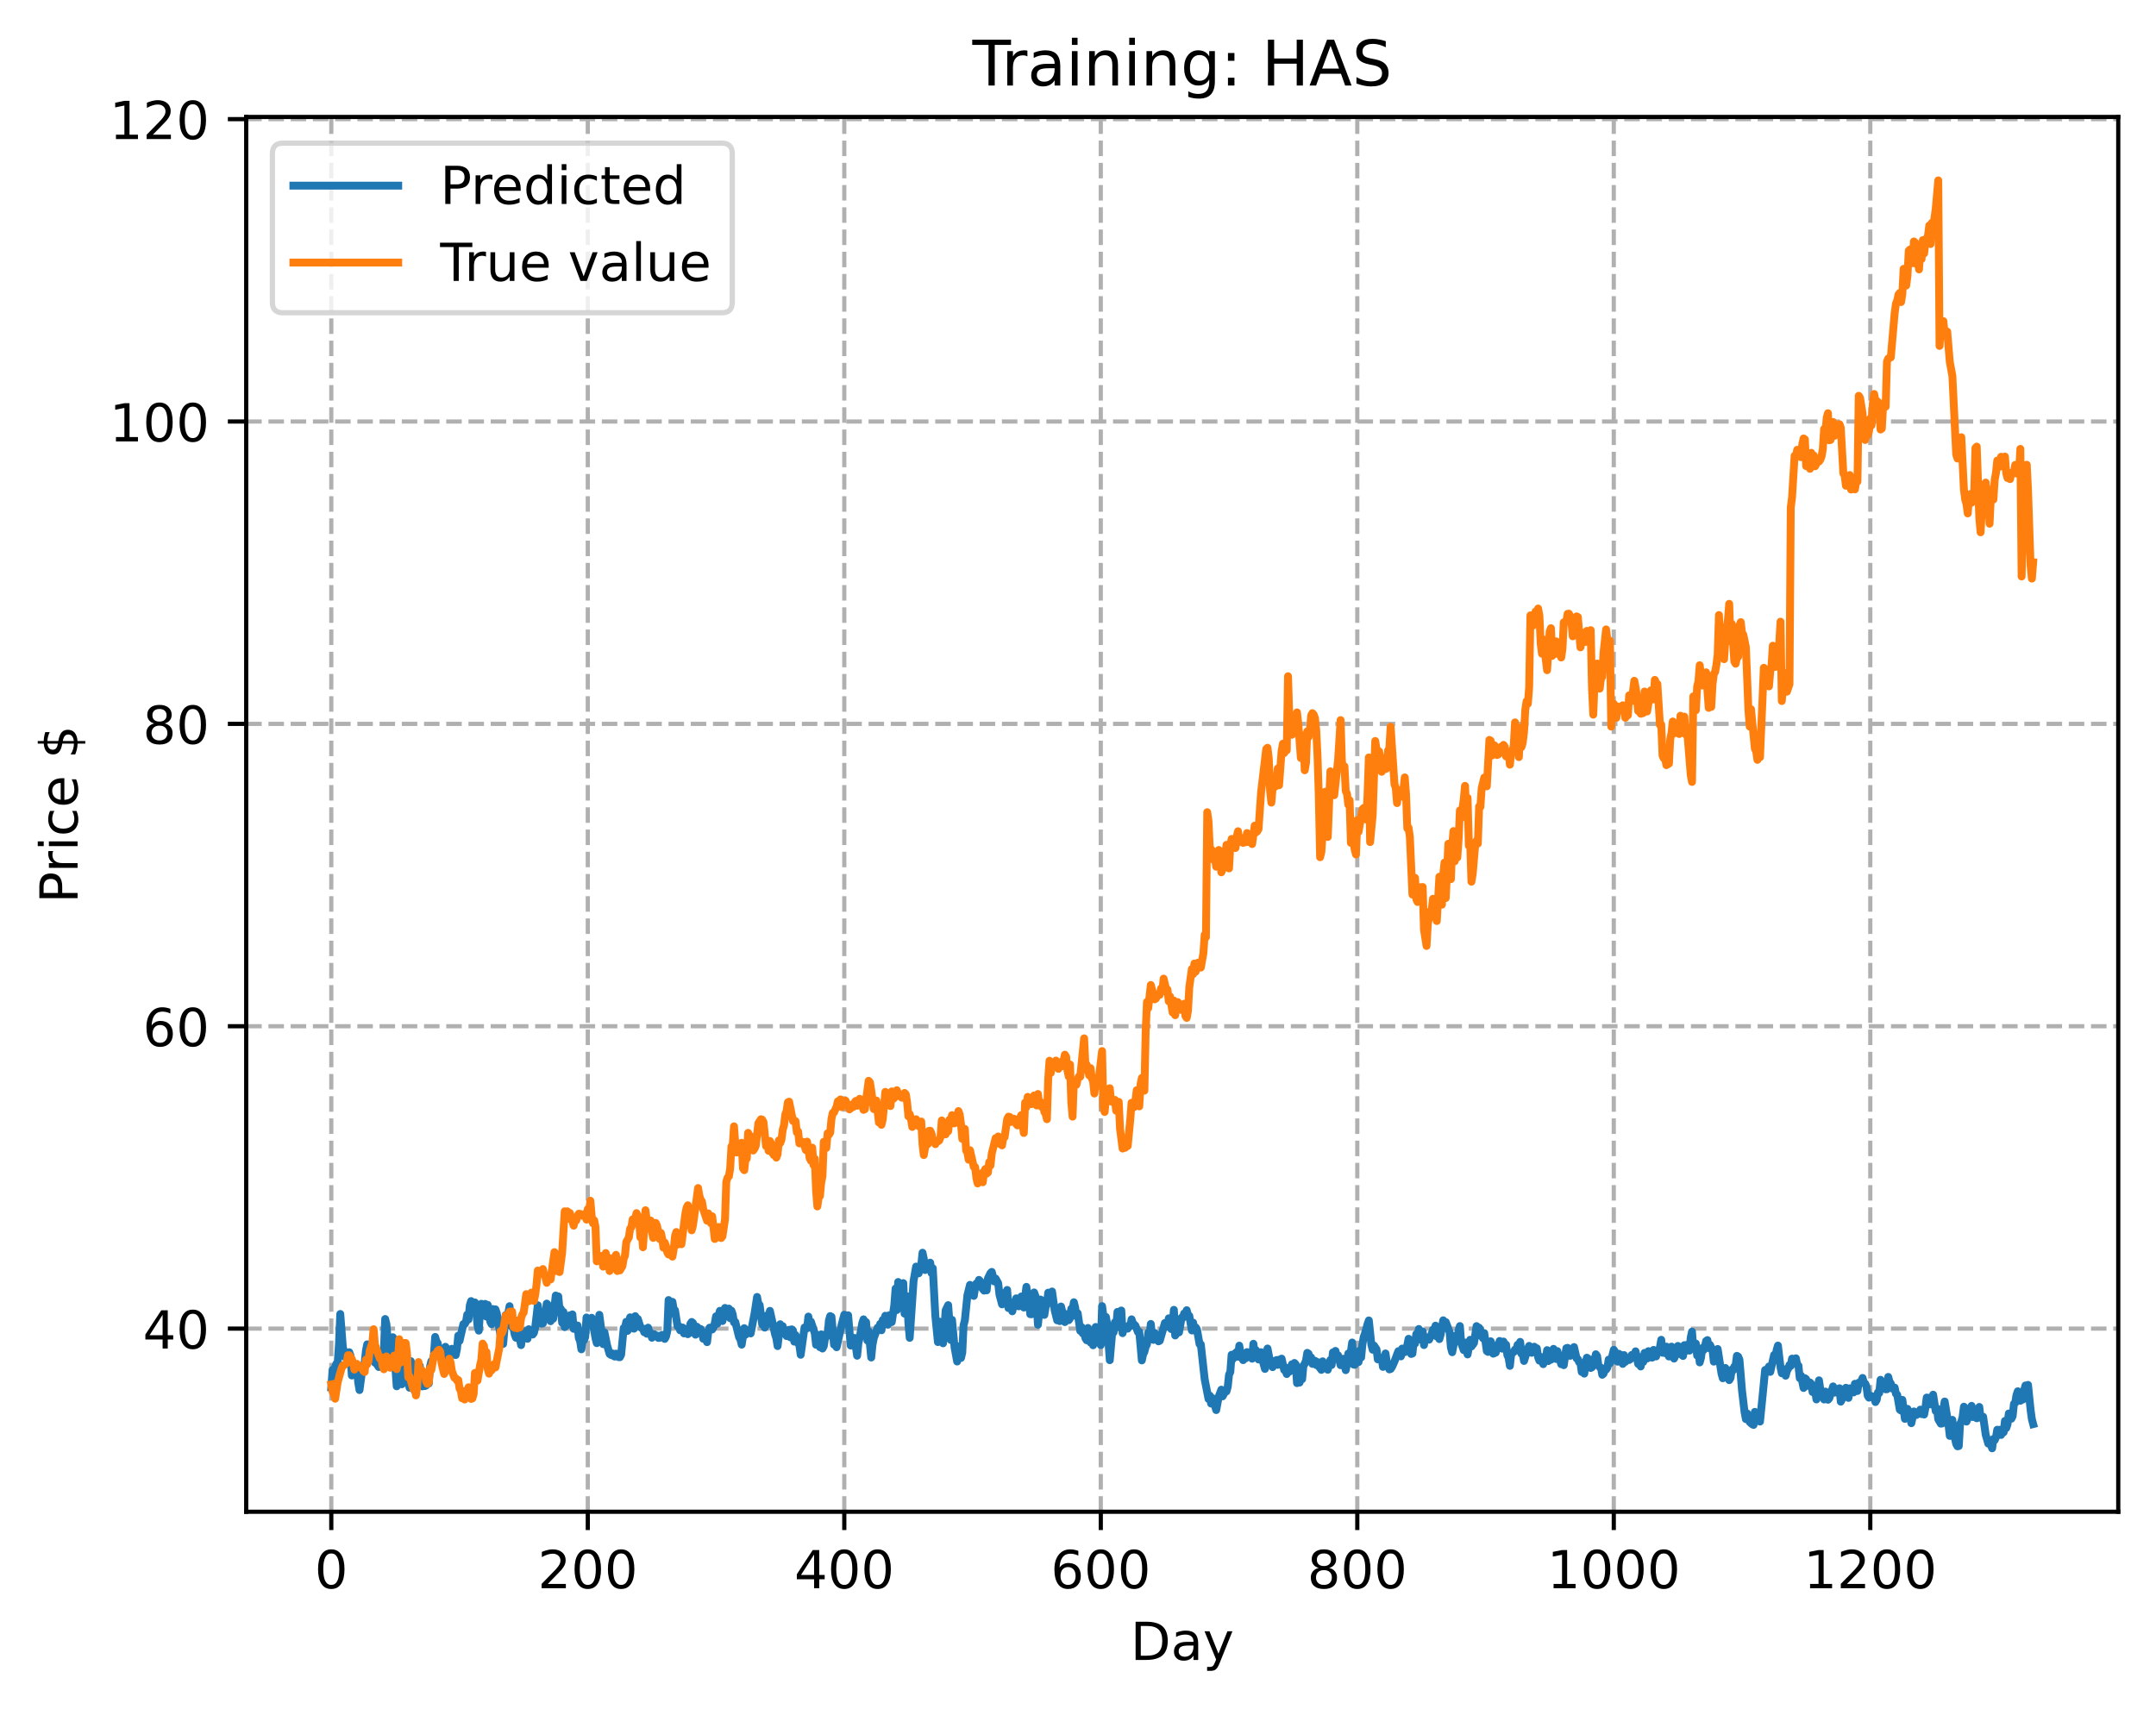 <?xml version="1.0" encoding="utf-8" standalone="no"?>
<!DOCTYPE svg PUBLIC "-//W3C//DTD SVG 1.1//EN"
  "http://www.w3.org/Graphics/SVG/1.1/DTD/svg11.dtd">
<!-- Created with matplotlib (https://matplotlib.org/) -->
<svg height="325.986pt" version="1.1" viewBox="0 0 411.286 325.986" width="411.286pt" xmlns="http://www.w3.org/2000/svg" xmlns:xlink="http://www.w3.org/1999/xlink">
 <defs>
  <style type="text/css">
*{stroke-linecap:butt;stroke-linejoin:round;}
  </style>
 </defs>
 <g id="figure_1">
  <g id="patch_1">
   <path d="M 0 325.986 
L 411.286 325.986 
L 411.286 0 
L 0 0 
z
" style="fill:#ffffff;"/>
  </g>
  <g id="axes_1">
   <g id="patch_2">
    <path d="M 46.966 288.43 
L 404.086 288.43 
L 404.086 22.318 
L 46.966 22.318 
z
" style="fill:#ffffff;"/>
   </g>
   <g id="matplotlib.axis_1">
    <g id="xtick_1">
     <g id="line2d_1">
      <path clip-path="url(#p185295b2f1)" d="M 63.198 288.43 
L 63.198 22.318 
" style="fill:none;stroke:#b0b0b0;stroke-dasharray:2.96,1.28;stroke-dashoffset:0;stroke-width:0.8;"/>
     </g>
     <g id="line2d_2">
      <defs>
       <path d="M 0 0 
L 0 3.5 
" id="m1f5d7fbf3c" style="stroke:#000000;stroke-width:0.8;"/>
      </defs>
      <g>
       <use style="stroke:#000000;stroke-width:0.8;" x="63.198" xlink:href="#m1f5d7fbf3c" y="288.43"/>
      </g>
     </g>
     <g id="text_1">
      <!-- 0 -->
      <defs>
       <path d="M 31.781 66.406 
Q 24.172 66.406 20.328 58.906 
Q 16.5 51.422 16.5 36.375 
Q 16.5 21.391 20.328 13.891 
Q 24.172 6.391 31.781 6.391 
Q 39.453 6.391 43.281 13.891 
Q 47.125 21.391 47.125 36.375 
Q 47.125 51.422 43.281 58.906 
Q 39.453 66.406 31.781 66.406 
z
M 31.781 74.219 
Q 44.047 74.219 50.516 64.516 
Q 56.984 54.828 56.984 36.375 
Q 56.984 17.969 50.516 8.266 
Q 44.047 -1.422 31.781 -1.422 
Q 19.531 -1.422 13.062 8.266 
Q 6.594 17.969 6.594 36.375 
Q 6.594 54.828 13.062 64.516 
Q 19.531 74.219 31.781 74.219 
z
" id="DejaVuSans-48"/>
      </defs>
      <g transform="translate(60.017 303.029)scale(0.1 -0.1)">
       <use xlink:href="#DejaVuSans-48"/>
      </g>
     </g>
    </g>
    <g id="xtick_2">
     <g id="line2d_3">
      <path clip-path="url(#p185295b2f1)" d="M 112.129 288.43 
L 112.129 22.318 
" style="fill:none;stroke:#b0b0b0;stroke-dasharray:2.96,1.28;stroke-dashoffset:0;stroke-width:0.8;"/>
     </g>
     <g id="line2d_4">
      <g>
       <use style="stroke:#000000;stroke-width:0.8;" x="112.129" xlink:href="#m1f5d7fbf3c" y="288.43"/>
      </g>
     </g>
     <g id="text_2">
      <!-- 200 -->
      <defs>
       <path d="M 19.188 8.297 
L 53.609 8.297 
L 53.609 0 
L 7.328 0 
L 7.328 8.297 
Q 12.938 14.109 22.625 23.891 
Q 32.328 33.688 34.812 36.531 
Q 39.547 41.844 41.422 45.531 
Q 43.312 49.219 43.312 52.781 
Q 43.312 58.594 39.234 62.25 
Q 35.156 65.922 28.609 65.922 
Q 23.969 65.922 18.812 64.312 
Q 13.672 62.703 7.812 59.422 
L 7.812 69.391 
Q 13.766 71.781 18.938 73 
Q 24.125 74.219 28.422 74.219 
Q 39.75 74.219 46.484 68.547 
Q 53.219 62.891 53.219 53.422 
Q 53.219 48.922 51.531 44.891 
Q 49.859 40.875 45.406 35.406 
Q 44.188 33.984 37.641 27.219 
Q 31.109 20.453 19.188 8.297 
z
" id="DejaVuSans-50"/>
      </defs>
      <g transform="translate(102.585 303.029)scale(0.1 -0.1)">
       <use xlink:href="#DejaVuSans-50"/>
       <use x="63.623" xlink:href="#DejaVuSans-48"/>
       <use x="127.246" xlink:href="#DejaVuSans-48"/>
      </g>
     </g>
    </g>
    <g id="xtick_3">
     <g id="line2d_5">
      <path clip-path="url(#p185295b2f1)" d="M 161.06 288.43 
L 161.06 22.318 
" style="fill:none;stroke:#b0b0b0;stroke-dasharray:2.96,1.28;stroke-dashoffset:0;stroke-width:0.8;"/>
     </g>
     <g id="line2d_6">
      <g>
       <use style="stroke:#000000;stroke-width:0.8;" x="161.06" xlink:href="#m1f5d7fbf3c" y="288.43"/>
      </g>
     </g>
     <g id="text_3">
      <!-- 400 -->
      <defs>
       <path d="M 37.797 64.312 
L 12.891 25.391 
L 37.797 25.391 
z
M 35.203 72.906 
L 47.609 72.906 
L 47.609 25.391 
L 58.016 25.391 
L 58.016 17.188 
L 47.609 17.188 
L 47.609 0 
L 37.797 0 
L 37.797 17.188 
L 4.891 17.188 
L 4.891 26.703 
z
" id="DejaVuSans-52"/>
      </defs>
      <g transform="translate(151.516 303.029)scale(0.1 -0.1)">
       <use xlink:href="#DejaVuSans-52"/>
       <use x="63.623" xlink:href="#DejaVuSans-48"/>
       <use x="127.246" xlink:href="#DejaVuSans-48"/>
      </g>
     </g>
    </g>
    <g id="xtick_4">
     <g id="line2d_7">
      <path clip-path="url(#p185295b2f1)" d="M 209.99 288.43 
L 209.99 22.318 
" style="fill:none;stroke:#b0b0b0;stroke-dasharray:2.96,1.28;stroke-dashoffset:0;stroke-width:0.8;"/>
     </g>
     <g id="line2d_8">
      <g>
       <use style="stroke:#000000;stroke-width:0.8;" x="209.99" xlink:href="#m1f5d7fbf3c" y="288.43"/>
      </g>
     </g>
     <g id="text_4">
      <!-- 600 -->
      <defs>
       <path d="M 33.016 40.375 
Q 26.375 40.375 22.484 35.828 
Q 18.609 31.297 18.609 23.391 
Q 18.609 15.531 22.484 10.953 
Q 26.375 6.391 33.016 6.391 
Q 39.656 6.391 43.531 10.953 
Q 47.406 15.531 47.406 23.391 
Q 47.406 31.297 43.531 35.828 
Q 39.656 40.375 33.016 40.375 
z
M 52.594 71.297 
L 52.594 62.312 
Q 48.875 64.062 45.094 64.984 
Q 41.312 65.922 37.594 65.922 
Q 27.828 65.922 22.672 59.328 
Q 17.531 52.734 16.797 39.406 
Q 19.672 43.656 24.016 45.922 
Q 28.375 48.188 33.594 48.188 
Q 44.578 48.188 50.953 41.516 
Q 57.328 34.859 57.328 23.391 
Q 57.328 12.156 50.688 5.359 
Q 44.047 -1.422 33.016 -1.422 
Q 20.359 -1.422 13.672 8.266 
Q 6.984 17.969 6.984 36.375 
Q 6.984 53.656 15.188 63.938 
Q 23.391 74.219 37.203 74.219 
Q 40.922 74.219 44.703 73.484 
Q 48.484 72.75 52.594 71.297 
z
" id="DejaVuSans-54"/>
      </defs>
      <g transform="translate(200.446 303.029)scale(0.1 -0.1)">
       <use xlink:href="#DejaVuSans-54"/>
       <use x="63.623" xlink:href="#DejaVuSans-48"/>
       <use x="127.246" xlink:href="#DejaVuSans-48"/>
      </g>
     </g>
    </g>
    <g id="xtick_5">
     <g id="line2d_9">
      <path clip-path="url(#p185295b2f1)" d="M 258.921 288.43 
L 258.921 22.318 
" style="fill:none;stroke:#b0b0b0;stroke-dasharray:2.96,1.28;stroke-dashoffset:0;stroke-width:0.8;"/>
     </g>
     <g id="line2d_10">
      <g>
       <use style="stroke:#000000;stroke-width:0.8;" x="258.921" xlink:href="#m1f5d7fbf3c" y="288.43"/>
      </g>
     </g>
     <g id="text_5">
      <!-- 800 -->
      <defs>
       <path d="M 31.781 34.625 
Q 24.75 34.625 20.719 30.859 
Q 16.703 27.094 16.703 20.516 
Q 16.703 13.922 20.719 10.156 
Q 24.75 6.391 31.781 6.391 
Q 38.812 6.391 42.859 10.172 
Q 46.922 13.969 46.922 20.516 
Q 46.922 27.094 42.891 30.859 
Q 38.875 34.625 31.781 34.625 
z
M 21.922 38.812 
Q 15.578 40.375 12.031 44.719 
Q 8.5 49.078 8.5 55.328 
Q 8.5 64.062 14.719 69.141 
Q 20.953 74.219 31.781 74.219 
Q 42.672 74.219 48.875 69.141 
Q 55.078 64.062 55.078 55.328 
Q 55.078 49.078 51.531 44.719 
Q 48 40.375 41.703 38.812 
Q 48.828 37.156 52.797 32.312 
Q 56.781 27.484 56.781 20.516 
Q 56.781 9.906 50.312 4.234 
Q 43.844 -1.422 31.781 -1.422 
Q 19.734 -1.422 13.25 4.234 
Q 6.781 9.906 6.781 20.516 
Q 6.781 27.484 10.781 32.312 
Q 14.797 37.156 21.922 38.812 
z
M 18.312 54.391 
Q 18.312 48.734 21.844 45.562 
Q 25.391 42.391 31.781 42.391 
Q 38.141 42.391 41.719 45.562 
Q 45.312 48.734 45.312 54.391 
Q 45.312 60.062 41.719 63.234 
Q 38.141 66.406 31.781 66.406 
Q 25.391 66.406 21.844 63.234 
Q 18.312 60.062 18.312 54.391 
z
" id="DejaVuSans-56"/>
      </defs>
      <g transform="translate(249.377 303.029)scale(0.1 -0.1)">
       <use xlink:href="#DejaVuSans-56"/>
       <use x="63.623" xlink:href="#DejaVuSans-48"/>
       <use x="127.246" xlink:href="#DejaVuSans-48"/>
      </g>
     </g>
    </g>
    <g id="xtick_6">
     <g id="line2d_11">
      <path clip-path="url(#p185295b2f1)" d="M 307.851 288.43 
L 307.851 22.318 
" style="fill:none;stroke:#b0b0b0;stroke-dasharray:2.96,1.28;stroke-dashoffset:0;stroke-width:0.8;"/>
     </g>
     <g id="line2d_12">
      <g>
       <use style="stroke:#000000;stroke-width:0.8;" x="307.851" xlink:href="#m1f5d7fbf3c" y="288.43"/>
      </g>
     </g>
     <g id="text_6">
      <!-- 1000 -->
      <defs>
       <path d="M 12.406 8.297 
L 28.516 8.297 
L 28.516 63.922 
L 10.984 60.406 
L 10.984 69.391 
L 28.422 72.906 
L 38.281 72.906 
L 38.281 8.297 
L 54.391 8.297 
L 54.391 0 
L 12.406 0 
z
" id="DejaVuSans-49"/>
      </defs>
      <g transform="translate(295.126 303.029)scale(0.1 -0.1)">
       <use xlink:href="#DejaVuSans-49"/>
       <use x="63.623" xlink:href="#DejaVuSans-48"/>
       <use x="127.246" xlink:href="#DejaVuSans-48"/>
       <use x="190.869" xlink:href="#DejaVuSans-48"/>
      </g>
     </g>
    </g>
    <g id="xtick_7">
     <g id="line2d_13">
      <path clip-path="url(#p185295b2f1)" d="M 356.782 288.43 
L 356.782 22.318 
" style="fill:none;stroke:#b0b0b0;stroke-dasharray:2.96,1.28;stroke-dashoffset:0;stroke-width:0.8;"/>
     </g>
     <g id="line2d_14">
      <g>
       <use style="stroke:#000000;stroke-width:0.8;" x="356.782" xlink:href="#m1f5d7fbf3c" y="288.43"/>
      </g>
     </g>
     <g id="text_7">
      <!-- 1200 -->
      <g transform="translate(344.057 303.029)scale(0.1 -0.1)">
       <use xlink:href="#DejaVuSans-49"/>
       <use x="63.623" xlink:href="#DejaVuSans-50"/>
       <use x="127.246" xlink:href="#DejaVuSans-48"/>
       <use x="190.869" xlink:href="#DejaVuSans-48"/>
      </g>
     </g>
    </g>
    <g id="text_8">
     <!-- Day -->
     <defs>
      <path d="M 19.672 64.797 
L 19.672 8.109 
L 31.594 8.109 
Q 46.688 8.109 53.688 14.938 
Q 60.688 21.781 60.688 36.531 
Q 60.688 51.172 53.688 57.984 
Q 46.688 64.797 31.594 64.797 
z
M 9.812 72.906 
L 30.078 72.906 
Q 51.266 72.906 61.172 64.094 
Q 71.094 55.281 71.094 36.531 
Q 71.094 17.672 61.125 8.828 
Q 51.172 0 30.078 0 
L 9.812 0 
z
" id="DejaVuSans-68"/>
      <path d="M 34.281 27.484 
Q 23.391 27.484 19.188 25 
Q 14.984 22.516 14.984 16.5 
Q 14.984 11.719 18.141 8.906 
Q 21.297 6.109 26.703 6.109 
Q 34.188 6.109 38.703 11.406 
Q 43.219 16.703 43.219 25.484 
L 43.219 27.484 
z
M 52.203 31.203 
L 52.203 0 
L 43.219 0 
L 43.219 8.297 
Q 40.141 3.328 35.547 0.953 
Q 30.953 -1.422 24.312 -1.422 
Q 15.922 -1.422 10.953 3.297 
Q 6 8.016 6 15.922 
Q 6 25.141 12.172 29.828 
Q 18.359 34.516 30.609 34.516 
L 43.219 34.516 
L 43.219 35.406 
Q 43.219 41.609 39.141 45 
Q 35.062 48.391 27.688 48.391 
Q 23 48.391 18.547 47.266 
Q 14.109 46.141 10.016 43.891 
L 10.016 52.203 
Q 14.938 54.109 19.578 55.047 
Q 24.219 56 28.609 56 
Q 40.484 56 46.344 49.844 
Q 52.203 43.703 52.203 31.203 
z
" id="DejaVuSans-97"/>
      <path d="M 32.172 -5.078 
Q 28.375 -14.844 24.75 -17.812 
Q 21.141 -20.797 15.094 -20.797 
L 7.906 -20.797 
L 7.906 -13.281 
L 13.188 -13.281 
Q 16.891 -13.281 18.938 -11.516 
Q 21 -9.766 23.484 -3.219 
L 25.094 0.875 
L 2.984 54.688 
L 12.5 54.688 
L 29.594 11.922 
L 46.688 54.688 
L 56.203 54.688 
z
" id="DejaVuSans-121"/>
     </defs>
     <g transform="translate(215.652 316.707)scale(0.1 -0.1)">
      <use xlink:href="#DejaVuSans-68"/>
      <use x="77.002" xlink:href="#DejaVuSans-97"/>
      <use x="138.281" xlink:href="#DejaVuSans-121"/>
     </g>
    </g>
   </g>
   <g id="matplotlib.axis_2">
    <g id="ytick_1">
     <g id="line2d_15">
      <path clip-path="url(#p185295b2f1)" d="M 46.966 253.492 
L 404.086 253.492 
" style="fill:none;stroke:#b0b0b0;stroke-dasharray:2.96,1.28;stroke-dashoffset:0;stroke-width:0.8;"/>
     </g>
     <g id="line2d_16">
      <defs>
       <path d="M 0 0 
L -3.5 0 
" id="m1cfa4f57b9" style="stroke:#000000;stroke-width:0.8;"/>
      </defs>
      <g>
       <use style="stroke:#000000;stroke-width:0.8;" x="46.966" xlink:href="#m1cfa4f57b9" y="253.492"/>
      </g>
     </g>
     <g id="text_9">
      <!-- 40 -->
      <g transform="translate(27.241 257.291)scale(0.1 -0.1)">
       <use xlink:href="#DejaVuSans-52"/>
       <use x="63.623" xlink:href="#DejaVuSans-48"/>
      </g>
     </g>
    </g>
    <g id="ytick_2">
     <g id="line2d_17">
      <path clip-path="url(#p185295b2f1)" d="M 46.966 195.802 
L 404.086 195.802 
" style="fill:none;stroke:#b0b0b0;stroke-dasharray:2.96,1.28;stroke-dashoffset:0;stroke-width:0.8;"/>
     </g>
     <g id="line2d_18">
      <g>
       <use style="stroke:#000000;stroke-width:0.8;" x="46.966" xlink:href="#m1cfa4f57b9" y="195.802"/>
      </g>
     </g>
     <g id="text_10">
      <!-- 60 -->
      <g transform="translate(27.241 199.601)scale(0.1 -0.1)">
       <use xlink:href="#DejaVuSans-54"/>
       <use x="63.623" xlink:href="#DejaVuSans-48"/>
      </g>
     </g>
    </g>
    <g id="ytick_3">
     <g id="line2d_19">
      <path clip-path="url(#p185295b2f1)" d="M 46.966 138.112 
L 404.086 138.112 
" style="fill:none;stroke:#b0b0b0;stroke-dasharray:2.96,1.28;stroke-dashoffset:0;stroke-width:0.8;"/>
     </g>
     <g id="line2d_20">
      <g>
       <use style="stroke:#000000;stroke-width:0.8;" x="46.966" xlink:href="#m1cfa4f57b9" y="138.112"/>
      </g>
     </g>
     <g id="text_11">
      <!-- 80 -->
      <g transform="translate(27.241 141.911)scale(0.1 -0.1)">
       <use xlink:href="#DejaVuSans-56"/>
       <use x="63.623" xlink:href="#DejaVuSans-48"/>
      </g>
     </g>
    </g>
    <g id="ytick_4">
     <g id="line2d_21">
      <path clip-path="url(#p185295b2f1)" d="M 46.966 80.422 
L 404.086 80.422 
" style="fill:none;stroke:#b0b0b0;stroke-dasharray:2.96,1.28;stroke-dashoffset:0;stroke-width:0.8;"/>
     </g>
     <g id="line2d_22">
      <g>
       <use style="stroke:#000000;stroke-width:0.8;" x="46.966" xlink:href="#m1cfa4f57b9" y="80.422"/>
      </g>
     </g>
     <g id="text_12">
      <!-- 100 -->
      <g transform="translate(20.878 84.221)scale(0.1 -0.1)">
       <use xlink:href="#DejaVuSans-49"/>
       <use x="63.623" xlink:href="#DejaVuSans-48"/>
       <use x="127.246" xlink:href="#DejaVuSans-48"/>
      </g>
     </g>
    </g>
    <g id="ytick_5">
     <g id="line2d_23">
      <path clip-path="url(#p185295b2f1)" d="M 46.966 22.732 
L 404.086 22.732 
" style="fill:none;stroke:#b0b0b0;stroke-dasharray:2.96,1.28;stroke-dashoffset:0;stroke-width:0.8;"/>
     </g>
     <g id="line2d_24">
      <g>
       <use style="stroke:#000000;stroke-width:0.8;" x="46.966" xlink:href="#m1cfa4f57b9" y="22.732"/>
      </g>
     </g>
     <g id="text_13">
      <!-- 120 -->
      <g transform="translate(20.878 26.531)scale(0.1 -0.1)">
       <use xlink:href="#DejaVuSans-49"/>
       <use x="63.623" xlink:href="#DejaVuSans-50"/>
       <use x="127.246" xlink:href="#DejaVuSans-48"/>
      </g>
     </g>
    </g>
    <g id="text_14">
     <!-- Price $ -->
     <defs>
      <path d="M 19.672 64.797 
L 19.672 37.406 
L 32.078 37.406 
Q 38.969 37.406 42.719 40.969 
Q 46.484 44.531 46.484 51.125 
Q 46.484 57.672 42.719 61.234 
Q 38.969 64.797 32.078 64.797 
z
M 9.812 72.906 
L 32.078 72.906 
Q 44.344 72.906 50.609 67.359 
Q 56.891 61.812 56.891 51.125 
Q 56.891 40.328 50.609 34.812 
Q 44.344 29.297 32.078 29.297 
L 19.672 29.297 
L 19.672 0 
L 9.812 0 
z
" id="DejaVuSans-80"/>
      <path d="M 41.109 46.297 
Q 39.594 47.172 37.812 47.578 
Q 36.031 48 33.891 48 
Q 26.266 48 22.188 43.047 
Q 18.109 38.094 18.109 28.812 
L 18.109 0 
L 9.078 0 
L 9.078 54.688 
L 18.109 54.688 
L 18.109 46.188 
Q 20.953 51.172 25.484 53.578 
Q 30.031 56 36.531 56 
Q 37.453 56 38.578 55.875 
Q 39.703 55.766 41.062 55.516 
z
" id="DejaVuSans-114"/>
      <path d="M 9.422 54.688 
L 18.406 54.688 
L 18.406 0 
L 9.422 0 
z
M 9.422 75.984 
L 18.406 75.984 
L 18.406 64.594 
L 9.422 64.594 
z
" id="DejaVuSans-105"/>
      <path d="M 48.781 52.594 
L 48.781 44.188 
Q 44.969 46.297 41.141 47.344 
Q 37.312 48.391 33.406 48.391 
Q 24.656 48.391 19.812 42.844 
Q 14.984 37.312 14.984 27.297 
Q 14.984 17.281 19.812 11.734 
Q 24.656 6.203 33.406 6.203 
Q 37.312 6.203 41.141 7.25 
Q 44.969 8.297 48.781 10.406 
L 48.781 2.094 
Q 45.016 0.344 40.984 -0.531 
Q 36.969 -1.422 32.422 -1.422 
Q 20.062 -1.422 12.781 6.344 
Q 5.516 14.109 5.516 27.297 
Q 5.516 40.672 12.859 48.328 
Q 20.219 56 33.016 56 
Q 37.156 56 41.109 55.141 
Q 45.062 54.297 48.781 52.594 
z
" id="DejaVuSans-99"/>
      <path d="M 56.203 29.594 
L 56.203 25.203 
L 14.891 25.203 
Q 15.484 15.922 20.484 11.062 
Q 25.484 6.203 34.422 6.203 
Q 39.594 6.203 44.453 7.469 
Q 49.312 8.734 54.109 11.281 
L 54.109 2.781 
Q 49.266 0.734 44.188 -0.344 
Q 39.109 -1.422 33.891 -1.422 
Q 20.797 -1.422 13.156 6.188 
Q 5.516 13.812 5.516 26.812 
Q 5.516 40.234 12.766 48.109 
Q 20.016 56 32.328 56 
Q 43.359 56 49.781 48.891 
Q 56.203 41.797 56.203 29.594 
z
M 47.219 32.234 
Q 47.125 39.594 43.094 43.984 
Q 39.062 48.391 32.422 48.391 
Q 24.906 48.391 20.391 44.141 
Q 15.875 39.891 15.188 32.172 
z
" id="DejaVuSans-101"/>
      <path id="DejaVuSans-32"/>
      <path d="M 33.797 -14.703 
L 28.906 -14.703 
L 28.859 0 
Q 23.734 0.094 18.609 1.188 
Q 13.484 2.297 8.297 4.5 
L 8.297 13.281 
Q 13.281 10.156 18.375 8.562 
Q 23.484 6.984 28.906 6.938 
L 28.906 29.203 
Q 18.109 30.953 13.203 35.156 
Q 8.297 39.359 8.297 46.688 
Q 8.297 54.641 13.625 59.219 
Q 18.953 63.812 28.906 64.5 
L 28.906 75.984 
L 33.797 75.984 
L 33.797 64.656 
Q 38.328 64.453 42.578 63.688 
Q 46.828 62.938 50.875 61.625 
L 50.875 53.078 
Q 46.828 55.125 42.547 56.25 
Q 38.281 57.375 33.797 57.562 
L 33.797 36.719 
Q 44.875 35.016 50.094 30.609 
Q 55.328 26.219 55.328 18.609 
Q 55.328 10.359 49.781 5.594 
Q 44.234 0.828 33.797 0.094 
z
M 28.906 37.594 
L 28.906 57.625 
Q 23.25 56.984 20.266 54.391 
Q 17.281 51.812 17.281 47.516 
Q 17.281 43.312 20.031 40.969 
Q 22.797 38.625 28.906 37.594 
z
M 33.797 28.219 
L 33.797 7.078 
Q 39.984 7.906 43.141 10.594 
Q 46.297 13.281 46.297 17.672 
Q 46.297 21.969 43.281 24.5 
Q 40.281 27.047 33.797 28.219 
z
" id="DejaVuSans-36"/>
     </defs>
     <g transform="translate(14.798 172.342)rotate(-90)scale(0.1 -0.1)">
      <use xlink:href="#DejaVuSans-80"/>
      <use x="58.553" xlink:href="#DejaVuSans-114"/>
      <use x="99.666" xlink:href="#DejaVuSans-105"/>
      <use x="127.449" xlink:href="#DejaVuSans-99"/>
      <use x="182.43" xlink:href="#DejaVuSans-101"/>
      <use x="243.953" xlink:href="#DejaVuSans-32"/>
      <use x="275.74" xlink:href="#DejaVuSans-36"/>
     </g>
    </g>
   </g>
   <g id="line2d_25">
    <path clip-path="url(#p185295b2f1)" d="M 63.198 264.718 
L 63.443 261.363 
L 63.688 261.418 
L 64.177 260.173 
L 64.422 259.99 
L 64.666 256.464 
L 64.911 250.7 
L 65.4 257.018 
L 65.89 258.987 
L 66.134 259.222 
L 66.379 259.743 
L 66.623 257.994 
L 66.868 258.685 
L 67.113 262.436 
L 67.357 262.274 
L 67.602 261.396 
L 67.847 261.499 
L 68.091 260.996 
L 68.336 263.773 
L 68.581 265.216 
L 69.07 261.597 
L 69.315 260.55 
L 69.559 260.101 
L 69.804 257.725 
L 70.049 256.488 
L 70.293 257.911 
L 70.783 258.858 
L 71.027 258.856 
L 71.272 259.045 
L 71.517 259.986 
L 71.761 260.075 
L 72.251 260.821 
L 72.984 259.993 
L 73.229 257.835 
L 73.474 251.658 
L 73.718 252.645 
L 73.963 255.84 
L 74.452 258.579 
L 74.697 257.266 
L 74.942 255.131 
L 75.186 257.616 
L 75.676 264.5 
L 75.92 261.299 
L 76.165 261.077 
L 76.41 261.255 
L 76.654 264.114 
L 77.144 261.598 
L 77.633 260.346 
L 77.878 263.44 
L 78.122 264.773 
L 78.367 259.695 
L 78.856 264.822 
L 79.101 265.382 
L 79.59 262.49 
L 80.079 260.584 
L 80.569 264.518 
L 80.813 262.859 
L 81.058 264.454 
L 81.303 264.331 
L 81.547 263.547 
L 81.792 263.975 
L 82.037 260.737 
L 82.281 259.716 
L 82.526 259.56 
L 82.771 258.582 
L 83.015 255.076 
L 83.26 255.95 
L 83.505 256.26 
L 83.749 258.38 
L 84.239 259.203 
L 84.483 258.912 
L 84.728 259.798 
L 84.972 256.961 
L 85.217 257.301 
L 85.462 258.012 
L 85.706 257.758 
L 85.951 258.656 
L 86.196 257.341 
L 86.44 257.719 
L 86.685 258.484 
L 86.93 258.535 
L 87.174 257.384 
L 87.419 254.828 
L 87.664 255.834 
L 88.398 252.62 
L 88.642 252.634 
L 88.887 252.22 
L 89.132 250.812 
L 89.376 251.744 
L 89.621 249.067 
L 89.866 248.239 
L 90.355 249.69 
L 90.599 248.497 
L 90.844 250.063 
L 91.089 252.884 
L 91.333 253.88 
L 91.578 250.107 
L 91.823 248.753 
L 92.067 250.77 
L 92.312 250.106 
L 92.557 248.777 
L 92.801 251.209 
L 93.046 248.964 
L 93.535 252.194 
L 93.78 252.649 
L 94.025 249.75 
L 94.269 249.851 
L 94.514 249.814 
L 94.759 250.534 
L 95.493 254.841 
L 95.737 256.279 
L 95.982 256.413 
L 96.471 250.876 
L 96.716 251.809 
L 97.205 249.209 
L 97.45 252.358 
L 97.694 253.208 
L 97.939 253.313 
L 98.184 254.626 
L 98.428 255.241 
L 98.673 252.004 
L 98.918 254.348 
L 99.407 256.64 
L 99.652 254.646 
L 99.896 254.304 
L 100.141 255.187 
L 100.386 253.924 
L 100.63 255.435 
L 100.875 253.607 
L 101.609 254.629 
L 101.854 254.299 
L 102.098 253.281 
L 102.587 249.034 
L 102.832 251 
L 103.077 250.508 
L 103.321 252.55 
L 103.566 252.497 
L 103.811 250.425 
L 104.055 250.537 
L 104.3 248.717 
L 104.545 248.989 
L 105.034 252.077 
L 105.279 250.941 
L 105.523 251.614 
L 106.013 247.181 
L 106.257 247.814 
L 106.502 247.346 
L 106.747 249.999 
L 106.991 249.72 
L 107.236 252.383 
L 107.481 250.298 
L 107.725 253.198 
L 107.97 252.628 
L 108.215 252.834 
L 108.704 250.947 
L 108.948 251.784 
L 109.193 250.78 
L 109.438 253.533 
L 109.682 252.815 
L 109.927 253.682 
L 110.172 252.895 
L 110.416 255.282 
L 110.661 255.869 
L 110.906 257.442 
L 111.15 255.675 
L 111.395 255.731 
L 111.64 255.076 
L 111.884 251.369 
L 112.129 252.089 
L 112.374 252.068 
L 112.618 252.752 
L 112.863 251.427 
L 113.108 252.556 
L 113.597 255.292 
L 113.842 256.263 
L 114.086 254.131 
L 114.331 250.858 
L 115.065 256.458 
L 115.309 254.201 
L 115.799 256.63 
L 116.288 258.322 
L 116.533 258.513 
L 116.777 258.214 
L 117.022 258.69 
L 117.267 258.827 
L 117.511 258.263 
L 118.001 258.932 
L 118.245 258.947 
L 118.49 258.471 
L 118.979 253.38 
L 119.224 253.432 
L 119.469 252.185 
L 119.713 253.928 
L 119.958 253.44 
L 120.203 251.334 
L 120.447 252.638 
L 120.936 253.509 
L 121.181 251.116 
L 121.426 251.978 
L 121.67 251.634 
L 122.16 253.156 
L 122.404 253.403 
L 122.649 253.474 
L 122.894 254.177 
L 123.138 253.974 
L 123.383 254.468 
L 123.628 253.31 
L 123.872 254.131 
L 124.117 254.306 
L 124.362 255.235 
L 124.606 255.025 
L 124.851 254.582 
L 125.096 254.972 
L 125.34 254.823 
L 125.585 255.268 
L 125.83 255.251 
L 126.074 254.803 
L 126.319 254.692 
L 126.563 254.95 
L 126.808 255.46 
L 127.053 255.005 
L 127.297 253.924 
L 127.542 248.042 
L 127.787 249.92 
L 128.031 250.608 
L 128.276 248.379 
L 128.521 249.875 
L 128.765 249.989 
L 129.255 253.058 
L 129.499 253.002 
L 129.744 253.815 
L 129.989 253.671 
L 130.233 253.289 
L 130.478 254.408 
L 130.723 253.758 
L 130.967 253.571 
L 131.212 254.555 
L 131.457 254.372 
L 131.701 252.568 
L 131.946 252.218 
L 132.191 252.419 
L 132.435 254.28 
L 132.68 254.652 
L 132.924 253.123 
L 133.169 253.36 
L 133.414 253.797 
L 133.658 253.565 
L 133.903 254.123 
L 134.148 255.424 
L 134.392 255.218 
L 134.637 255.506 
L 134.882 256.077 
L 135.126 254.035 
L 135.371 253.309 
L 135.616 253.577 
L 135.86 253.66 
L 136.105 253.271 
L 136.35 252.467 
L 136.594 251.143 
L 136.839 252.56 
L 137.084 250.941 
L 137.328 250.096 
L 137.818 252.048 
L 138.307 249.547 
L 138.551 250.579 
L 138.796 250.972 
L 139.041 249.677 
L 139.285 251.51 
L 139.53 250.067 
L 139.775 250.782 
L 140.019 252.313 
L 140.264 252.219 
L 140.998 255.16 
L 141.243 255.537 
L 141.487 256.556 
L 141.977 253.407 
L 142.221 254.656 
L 142.466 254.363 
L 142.955 254.132 
L 143.2 254.412 
L 143.934 250.64 
L 144.423 247.447 
L 144.668 248.772 
L 144.912 248.99 
L 145.402 252.713 
L 145.646 252.289 
L 145.891 253.302 
L 146.136 252.795 
L 146.38 250.939 
L 146.625 251.469 
L 146.87 250.104 
L 147.848 254.545 
L 148.093 255.313 
L 148.338 256.829 
L 148.827 252.654 
L 149.072 253.307 
L 149.316 253.017 
L 149.561 254.446 
L 149.806 254.296 
L 150.05 254.913 
L 150.295 254.914 
L 150.539 253.715 
L 150.784 255.158 
L 151.029 253.633 
L 151.273 253.843 
L 151.518 255.981 
L 151.763 254.726 
L 152.252 256.249 
L 152.497 256.701 
L 152.741 258.486 
L 153.475 253.27 
L 153.72 253.259 
L 153.965 253.435 
L 154.209 251.195 
L 154.454 253.076 
L 154.699 252.165 
L 155.433 254.386 
L 155.677 256.577 
L 155.922 255.254 
L 156.166 254.731 
L 156.411 257.035 
L 156.656 254.592 
L 156.9 257.295 
L 157.145 256.839 
L 157.39 255.291 
L 157.634 254.464 
L 157.879 254.888 
L 158.124 251.944 
L 158.368 251.101 
L 158.613 251.228 
L 159.102 256.557 
L 159.347 256.639 
L 159.592 257.048 
L 160.57 252.693 
L 161.06 250.839 
L 161.304 251.248 
L 161.549 251.952 
L 161.794 250.954 
L 162.283 256.717 
L 162.527 256.279 
L 162.772 255.295 
L 163.017 255.268 
L 163.506 258.667 
L 163.751 256.283 
L 163.995 255.223 
L 164.485 252.46 
L 164.729 251.724 
L 164.974 253.02 
L 165.219 252.25 
L 165.463 255.765 
L 165.708 253.976 
L 166.197 259.006 
L 166.442 256.566 
L 166.687 255.305 
L 167.421 253.295 
L 167.665 253.722 
L 167.91 252.575 
L 168.154 253.811 
L 168.399 251.837 
L 168.644 251.933 
L 168.888 251.033 
L 169.378 252.754 
L 169.622 250.951 
L 169.867 251.813 
L 170.112 252.253 
L 170.601 249.018 
L 170.846 245.835 
L 171.09 249.948 
L 171.335 244.595 
L 171.824 246.109 
L 172.069 245.177 
L 172.314 244.81 
L 172.558 250.641 
L 173.048 247.323 
L 173.292 252.499 
L 173.537 255.257 
L 174.271 244.43 
L 174.76 241.656 
L 175.005 241.879 
L 175.249 242.947 
L 175.494 241.642 
L 175.739 241.358 
L 175.983 239.011 
L 176.228 240.155 
L 176.473 242.314 
L 176.717 241.446 
L 176.962 241.085 
L 177.207 241.727 
L 177.451 240.909 
L 177.696 242.894 
L 177.941 241.966 
L 178.43 251.089 
L 178.919 256.06 
L 179.164 252.146 
L 179.409 253.356 
L 179.653 255.89 
L 179.898 256.295 
L 180.142 253.947 
L 180.387 250.024 
L 180.876 249.012 
L 181.366 255.658 
L 181.61 251.813 
L 182.1 257.115 
L 182.589 259.77 
L 183.078 256.841 
L 183.323 259.091 
L 183.568 258.063 
L 183.812 252.864 
L 184.057 251.931 
L 184.546 247.126 
L 185.036 245.144 
L 185.525 247.099 
L 185.77 247.253 
L 186.014 245.7 
L 186.259 244.876 
L 186.503 245.068 
L 186.748 244.19 
L 186.993 244.439 
L 187.237 245.616 
L 187.727 246.243 
L 187.971 245.259 
L 188.216 246.192 
L 188.461 243.904 
L 188.95 242.897 
L 189.195 242.673 
L 189.684 244.5 
L 189.929 243.946 
L 190.418 244.822 
L 190.663 247.018 
L 191.152 248.864 
L 191.397 246.717 
L 191.641 247.503 
L 191.886 247.69 
L 192.13 246.112 
L 192.375 249.572 
L 192.62 248.402 
L 193.109 250.195 
L 193.354 249.028 
L 193.598 248.696 
L 193.843 247.718 
L 194.088 248.297 
L 194.332 249.235 
L 194.577 248.779 
L 194.822 247.366 
L 195.066 247.93 
L 195.311 249.469 
L 195.8 245.523 
L 196.045 247.679 
L 196.29 248.07 
L 196.534 250.741 
L 196.779 250.75 
L 197.024 249.731 
L 197.268 246.589 
L 197.513 247.252 
L 197.758 248.642 
L 198.002 252.754 
L 198.491 247.941 
L 198.736 248.147 
L 199.225 250.876 
L 199.47 249.36 
L 199.715 248.802 
L 199.959 246.633 
L 200.449 248.232 
L 200.693 246.41 
L 201.183 249.943 
L 201.672 251.912 
L 201.917 251.24 
L 202.161 252.062 
L 202.406 249.274 
L 203.14 252.242 
L 203.385 250.733 
L 203.629 250.759 
L 203.874 251.884 
L 204.118 251.54 
L 204.363 249.707 
L 204.608 249.859 
L 204.852 248.461 
L 205.097 249.444 
L 205.342 251.117 
L 205.586 250.557 
L 206.076 253.93 
L 206.32 253.196 
L 206.565 254.423 
L 206.81 254.091 
L 207.054 255.327 
L 207.299 255.717 
L 207.544 253.365 
L 208.033 256.143 
L 208.278 256.029 
L 208.522 256.671 
L 208.767 255.336 
L 209.012 253.181 
L 209.99 256.643 
L 210.235 249.198 
L 210.479 251 
L 210.724 251.869 
L 210.969 251.261 
L 211.213 252.656 
L 211.703 259.516 
L 212.192 253.98 
L 212.437 254.198 
L 212.681 252.278 
L 212.926 253.319 
L 213.171 250.3 
L 213.415 250.357 
L 213.905 250.036 
L 214.149 254.359 
L 214.394 253.196 
L 214.639 253.156 
L 214.883 253.509 
L 215.128 253.498 
L 215.373 252.883 
L 215.617 253.015 
L 215.862 251.716 
L 216.106 252.448 
L 216.596 252.924 
L 217.085 254.161 
L 217.33 254.08 
L 217.819 259.56 
L 218.064 258.38 
L 218.308 257.928 
L 218.553 256.942 
L 218.798 256.497 
L 219.042 254.239 
L 219.287 254.95 
L 219.532 252.598 
L 219.776 254.862 
L 220.021 255.639 
L 220.266 254.307 
L 220.755 255.667 
L 221 255.923 
L 221.244 255.798 
L 222.223 252.411 
L 222.712 253.121 
L 222.957 251.525 
L 223.446 253.587 
L 223.691 252.842 
L 223.935 249.911 
L 224.18 254.801 
L 224.425 254.44 
L 224.669 253.758 
L 224.914 254.215 
L 225.403 251.395 
L 225.648 251.437 
L 225.893 250.593 
L 226.137 250.84 
L 226.382 249.979 
L 226.627 250.982 
L 226.871 251.046 
L 227.361 253.842 
L 227.605 252.35 
L 227.85 253.865 
L 228.094 253.248 
L 228.339 253.64 
L 228.828 256.445 
L 229.073 256.496 
L 229.807 263.152 
L 230.541 266.918 
L 230.786 266.278 
L 231.03 267.793 
L 231.275 266.749 
L 231.52 267.851 
L 231.764 268.184 
L 232.009 269.035 
L 232.498 266.427 
L 232.988 265.141 
L 233.232 266.412 
L 233.722 265.485 
L 233.966 265.474 
L 234.211 264.576 
L 234.455 262.274 
L 234.7 261.772 
L 234.945 258.48 
L 235.189 259.291 
L 235.434 258.375 
L 235.923 257.951 
L 236.168 258.863 
L 236.413 256.742 
L 236.657 258.339 
L 237.147 259.51 
L 237.391 258.521 
L 237.636 259.159 
L 237.881 257.974 
L 238.125 258.583 
L 238.37 258.602 
L 238.615 258.081 
L 238.859 259.23 
L 239.104 256.384 
L 239.349 258.2 
L 239.593 257.594 
L 240.082 259.381 
L 240.327 258.298 
L 240.572 257.989 
L 240.816 259.414 
L 241.306 261.184 
L 241.55 258.635 
L 241.795 257.285 
L 242.284 259.821 
L 242.774 260.843 
L 243.018 259.685 
L 243.263 259.866 
L 243.508 259.489 
L 243.752 260.409 
L 243.997 259.42 
L 244.242 259.939 
L 244.486 259.22 
L 244.976 261.39 
L 245.22 261.394 
L 245.465 262.16 
L 245.709 260.983 
L 245.954 261.718 
L 246.199 261.223 
L 246.443 260.301 
L 246.688 260.947 
L 246.933 260.045 
L 247.177 260.308 
L 247.422 263.889 
L 247.667 263.683 
L 247.911 263.792 
L 248.156 262.237 
L 248.401 263.147 
L 248.645 260.53 
L 248.89 260.225 
L 249.135 259.576 
L 249.379 258.113 
L 249.624 258.276 
L 249.869 259.315 
L 250.113 258.985 
L 250.358 260.223 
L 250.603 259.775 
L 250.847 259.626 
L 251.092 260.438 
L 251.337 259.873 
L 251.581 260.704 
L 252.07 261.365 
L 252.315 259.731 
L 252.804 260.923 
L 253.049 260.836 
L 253.294 261.341 
L 253.783 259.477 
L 254.028 260.434 
L 254.272 258.029 
L 254.517 257.948 
L 254.762 257.747 
L 255.006 259.012 
L 255.251 258.573 
L 255.74 260.474 
L 256.23 259.247 
L 256.719 261.42 
L 256.964 260.171 
L 257.208 258.24 
L 257.453 259.611 
L 257.942 256.144 
L 258.187 260.336 
L 258.431 260.402 
L 258.676 258.099 
L 258.921 257.941 
L 259.165 259.878 
L 259.41 257.667 
L 259.655 259.005 
L 259.899 256.484 
L 260.144 255.115 
L 260.389 254.409 
L 260.878 252.631 
L 261.123 251.928 
L 261.612 256.572 
L 261.857 257.515 
L 262.101 256.721 
L 262.591 257.443 
L 262.835 259.362 
L 263.08 258.988 
L 263.569 259.11 
L 263.814 260.796 
L 264.303 258.23 
L 264.548 259.889 
L 265.037 261.275 
L 265.282 261.196 
L 265.526 260.834 
L 266.016 259.756 
L 266.75 257.798 
L 266.994 257.864 
L 267.239 258.792 
L 267.484 257.297 
L 267.728 257.895 
L 267.973 257.99 
L 268.218 257.785 
L 268.707 255.432 
L 268.952 257.431 
L 269.196 258.331 
L 269.441 258.243 
L 269.685 255.92 
L 269.93 256.36 
L 270.175 254.52 
L 270.419 254.854 
L 270.664 253.562 
L 270.909 255.382 
L 271.153 255.669 
L 271.398 254.031 
L 271.643 256.632 
L 271.887 255.205 
L 272.132 255.149 
L 272.621 255.601 
L 273.111 254.487 
L 273.355 253.696 
L 273.6 254.011 
L 273.845 252.929 
L 274.089 255.001 
L 274.334 253.629 
L 274.579 255.486 
L 274.823 254.605 
L 275.313 251.903 
L 275.557 252.95 
L 275.802 252.237 
L 276.536 254.182 
L 276.78 257.12 
L 277.025 258 
L 277.27 256.749 
L 277.514 254.901 
L 277.759 255.258 
L 278.004 255.903 
L 278.248 253.776 
L 278.493 253.005 
L 278.738 256.231 
L 279.227 257.599 
L 279.472 256.144 
L 279.961 258.423 
L 280.45 255.621 
L 280.695 256.898 
L 281.184 256.229 
L 281.673 253.011 
L 281.918 254.803 
L 282.163 253.32 
L 282.407 253.827 
L 282.897 255.329 
L 283.141 254.347 
L 283.631 257.778 
L 283.875 257.941 
L 284.365 255.906 
L 284.609 256.502 
L 284.854 258.276 
L 285.343 258.063 
L 285.588 256.708 
L 285.833 256.835 
L 286.077 255.848 
L 286.567 257.319 
L 286.811 255.957 
L 287.056 256.864 
L 287.301 256.547 
L 287.545 258.539 
L 287.79 259.07 
L 288.034 260.603 
L 288.279 258.34 
L 288.768 257.941 
L 289.013 257.479 
L 289.258 257.673 
L 289.502 256.575 
L 289.747 257.191 
L 289.992 256.022 
L 290.236 258.294 
L 290.481 258.162 
L 290.726 259.665 
L 291.46 257.305 
L 291.704 256.783 
L 291.949 257.775 
L 292.194 258.111 
L 292.683 256.944 
L 292.928 257.501 
L 293.172 257.24 
L 293.417 258.96 
L 293.661 259.607 
L 293.906 258.879 
L 294.395 260.272 
L 294.64 258.977 
L 294.885 259.273 
L 295.129 257.596 
L 295.374 259.679 
L 295.619 258.456 
L 295.863 259.425 
L 296.108 258.017 
L 296.353 257.353 
L 296.597 258.017 
L 296.842 259.282 
L 297.087 257.78 
L 297.821 260.284 
L 298.065 260.249 
L 298.31 260.467 
L 298.799 257.227 
L 299.044 257.161 
L 299.289 258.189 
L 299.533 258.685 
L 299.778 257.744 
L 300.267 257.01 
L 300.756 259.177 
L 301.001 259.324 
L 301.246 259.911 
L 301.49 259.965 
L 301.735 261.763 
L 301.98 260.241 
L 302.224 262.082 
L 302.469 259.964 
L 302.714 259.041 
L 303.203 259.417 
L 303.448 261.006 
L 303.692 260.867 
L 303.937 259.334 
L 304.182 259.701 
L 304.426 258.383 
L 304.671 258.726 
L 304.916 260.516 
L 305.16 260.838 
L 305.405 260.941 
L 305.649 262.298 
L 305.894 262.088 
L 306.139 261.277 
L 306.383 261.32 
L 306.628 260.93 
L 306.873 259.403 
L 307.117 260.119 
L 307.362 259.566 
L 307.851 257.538 
L 308.096 257.933 
L 308.341 259.421 
L 308.585 259.8 
L 308.83 258.299 
L 309.075 258.683 
L 309.319 258.528 
L 309.564 260.226 
L 309.809 258.544 
L 310.053 259.834 
L 310.298 259.112 
L 310.787 259.482 
L 311.032 259.296 
L 311.277 258.514 
L 311.521 258.886 
L 311.766 258.898 
L 312.01 257.827 
L 312.5 260.235 
L 312.744 258.916 
L 312.989 260.717 
L 313.234 259.125 
L 313.478 259.856 
L 313.723 258.119 
L 313.968 258.887 
L 314.212 259.198 
L 314.457 257.794 
L 314.946 258.994 
L 315.191 259.022 
L 315.436 257.554 
L 315.68 257.836 
L 315.925 258.804 
L 316.17 257.754 
L 316.414 257.645 
L 316.659 257.037 
L 316.904 255.625 
L 317.148 258.101 
L 317.393 257.027 
L 317.637 258.167 
L 317.882 256.924 
L 318.127 258.276 
L 318.371 258.815 
L 318.616 257.436 
L 318.861 256.926 
L 319.105 257.591 
L 319.35 259.211 
L 319.839 258.073 
L 320.084 256.797 
L 320.329 257.588 
L 320.573 257.257 
L 320.818 258.511 
L 321.063 258.715 
L 321.307 256.647 
L 321.552 257.785 
L 321.797 256.59 
L 322.041 257.595 
L 322.286 257.696 
L 322.531 255.164 
L 322.775 254.065 
L 323.02 257.337 
L 323.265 257.187 
L 323.509 256.339 
L 323.754 258.631 
L 323.998 257.71 
L 324.243 259.943 
L 324.488 259.052 
L 324.732 257.199 
L 324.977 257.6 
L 325.222 256.943 
L 325.466 255.847 
L 325.711 255.681 
L 325.956 257.207 
L 326.2 256.584 
L 326.69 257.627 
L 326.934 259.793 
L 327.179 258.845 
L 327.424 258.519 
L 327.668 257.379 
L 328.402 262.091 
L 328.647 262.966 
L 329.136 261 
L 329.381 262.658 
L 329.625 262.647 
L 329.87 263.326 
L 330.115 262.935 
L 330.359 261.317 
L 330.604 261.451 
L 330.849 260.728 
L 331.093 260.532 
L 331.338 258.688 
L 331.583 258.835 
L 331.827 259.441 
L 332.317 265.35 
L 332.806 269.475 
L 333.051 270.763 
L 333.295 269.673 
L 333.785 271.318 
L 334.274 271.756 
L 334.519 271.867 
L 334.763 269.375 
L 335.008 270.042 
L 335.252 269.917 
L 335.497 270.913 
L 335.742 271.232 
L 336.231 266.383 
L 336.72 261.381 
L 337.21 261.215 
L 337.454 260.718 
L 337.699 261.75 
L 338.433 258.504 
L 338.678 259.169 
L 338.922 257.559 
L 339.167 256.726 
L 339.656 260.857 
L 339.901 262.013 
L 340.146 261.744 
L 340.39 261.246 
L 340.635 262.48 
L 340.88 261.56 
L 341.124 261.132 
L 341.369 260.411 
L 341.613 260.611 
L 341.858 259.215 
L 342.103 259.289 
L 342.347 259.518 
L 342.592 259.152 
L 342.837 260.337 
L 343.081 260.563 
L 343.326 262.953 
L 343.571 262.465 
L 344.06 264.82 
L 344.305 262.948 
L 344.549 263.134 
L 344.794 264.403 
L 345.039 263.746 
L 345.283 263.767 
L 345.528 264.038 
L 345.773 265.594 
L 346.262 265.247 
L 346.507 267.007 
L 346.996 263.355 
L 347.24 265.021 
L 347.485 265.87 
L 347.73 266.147 
L 347.974 267.015 
L 348.219 265.503 
L 348.464 266.581 
L 348.708 267.062 
L 348.953 266.801 
L 349.442 265.282 
L 349.687 264.513 
L 349.932 265.711 
L 350.421 265.5 
L 350.666 265.775 
L 350.91 264.872 
L 351.155 267.431 
L 351.4 266.949 
L 351.644 266.199 
L 351.889 266.298 
L 352.134 264.777 
L 352.623 266.71 
L 352.868 264.879 
L 353.112 265.601 
L 353.357 265.247 
L 353.601 265.673 
L 353.846 264.017 
L 354.091 264.509 
L 354.335 265.392 
L 354.58 263.811 
L 354.825 263.717 
L 355.069 263.483 
L 355.314 262.906 
L 355.559 263.882 
L 355.803 263.966 
L 356.048 264.481 
L 356.293 266.29 
L 356.537 266.669 
L 356.782 266.291 
L 357.027 266.43 
L 357.271 266.42 
L 357.516 266.551 
L 357.761 267.502 
L 358.005 267.095 
L 358.25 265.647 
L 358.495 265.774 
L 358.739 263.255 
L 358.984 264.395 
L 359.228 264.469 
L 359.473 264.222 
L 359.718 265.076 
L 359.962 265.061 
L 360.207 262.705 
L 360.452 263.631 
L 360.696 263.955 
L 360.941 264.88 
L 361.186 265.034 
L 361.43 264.741 
L 361.675 265.923 
L 361.92 266.116 
L 362.409 268.954 
L 362.654 269.129 
L 362.898 267.086 
L 363.388 270.712 
L 363.632 270.432 
L 363.877 268.799 
L 364.366 270.013 
L 364.611 271.538 
L 365.1 269.295 
L 365.345 269.9 
L 365.589 269.973 
L 365.834 269.415 
L 366.079 269.61 
L 366.323 268.951 
L 366.568 269.804 
L 366.813 268.935 
L 367.057 269.886 
L 367.302 268.596 
L 367.547 266.647 
L 367.791 266.681 
L 368.036 267.862 
L 368.281 267.945 
L 368.77 266.095 
L 369.259 269.209 
L 369.504 268.736 
L 369.749 270.789 
L 370.238 271.627 
L 370.483 271.596 
L 370.727 268.81 
L 370.972 267.398 
L 371.706 271.873 
L 371.95 273.965 
L 372.44 270.9 
L 372.684 273.351 
L 373.174 275.508 
L 373.418 275.945 
L 373.663 275.905 
L 373.908 271.694 
L 374.152 271.25 
L 374.397 270.342 
L 374.642 268.39 
L 374.886 269.485 
L 375.131 271.234 
L 375.62 270.103 
L 375.865 268.659 
L 376.11 268.23 
L 376.354 270.367 
L 376.599 269.089 
L 377.088 270.598 
L 377.577 268.438 
L 377.822 270.512 
L 378.067 270.536 
L 378.311 270.306 
L 378.801 273.758 
L 379.29 275.435 
L 379.535 275.445 
L 379.779 275.638 
L 380.024 276.334 
L 380.269 274.551 
L 380.513 274.778 
L 380.758 274.228 
L 381.003 272.782 
L 381.247 273.514 
L 381.492 272.792 
L 381.737 273.778 
L 381.981 273.332 
L 382.226 273.273 
L 382.471 271.099 
L 382.715 272.473 
L 382.96 271.758 
L 383.204 269.679 
L 383.694 270.687 
L 383.938 270.2 
L 384.183 267.852 
L 384.428 267.674 
L 384.672 266.168 
L 384.917 265.446 
L 385.162 265.906 
L 385.406 267.26 
L 385.651 266.84 
L 385.896 267.025 
L 386.14 265.187 
L 386.385 264.336 
L 386.63 265.232 
L 386.874 264.229 
L 387.364 269.013 
L 387.608 270.778 
L 387.853 271.712 
L 387.853 271.712 
" style="fill:none;stroke:#1f77b4;stroke-linecap:square;stroke-width:1.5;"/>
   </g>
   <g id="line2d_26">
    <path clip-path="url(#p185295b2f1)" d="M 63.198 264.136 
L 63.443 265.549 
L 63.688 265.953 
L 63.932 266.876 
L 64.422 263.703 
L 65.156 261.079 
L 65.4 260.53 
L 65.645 260.473 
L 66.134 260.069 
L 66.379 258.569 
L 66.623 258.569 
L 67.113 259.29 
L 67.357 259.982 
L 67.602 261.309 
L 68.091 260.213 
L 68.336 260.704 
L 68.581 260.704 
L 68.825 260.992 
L 69.07 260.675 
L 69.315 261.569 
L 69.559 261.771 
L 69.804 259.405 
L 70.049 260.3 
L 70.293 259.694 
L 70.538 257.646 
L 71.027 256.175 
L 71.272 253.608 
L 71.517 256.492 
L 72.251 258.684 
L 72.495 259.232 
L 72.74 258.973 
L 72.984 260.617 
L 73.229 261.252 
L 73.718 258.8 
L 73.963 259.521 
L 74.208 259.838 
L 74.452 260.963 
L 74.697 260.819 
L 74.942 259.954 
L 75.186 258.627 
L 75.431 260.502 
L 75.676 261.223 
L 75.92 259.809 
L 76.165 255.511 
L 76.41 259.982 
L 76.899 256.492 
L 77.144 256.233 
L 77.388 256.233 
L 77.633 258.136 
L 77.878 262.78 
L 78.122 262.578 
L 78.856 265.059 
L 79.101 264.078 
L 79.345 266.242 
L 79.59 264.54 
L 79.835 259.867 
L 80.079 261.54 
L 80.324 261.425 
L 80.569 261.511 
L 80.813 262.29 
L 81.058 262.203 
L 81.303 263.646 
L 81.547 264.05 
L 81.792 263.732 
L 82.037 260.992 
L 82.281 261.396 
L 82.771 258.54 
L 83.015 258.338 
L 83.26 258.396 
L 83.505 257.704 
L 83.749 257.531 
L 83.994 257.934 
L 84.239 260.127 
L 84.728 262.146 
L 85.462 260.415 
L 85.706 259.232 
L 85.951 259.925 
L 86.196 261.569 
L 86.685 262.867 
L 86.93 262.953 
L 87.174 263.386 
L 87.419 263.3 
L 87.664 264.915 
L 87.908 265.348 
L 88.153 266.79 
L 88.398 266.299 
L 88.642 267.021 
L 88.887 265.319 
L 89.132 265.549 
L 89.376 264.684 
L 89.866 266.905 
L 90.11 266.819 
L 90.355 265.953 
L 90.599 261.944 
L 90.844 262.463 
L 91.089 263.415 
L 91.578 260.502 
L 91.823 259.434 
L 92.067 256.348 
L 92.312 256.752 
L 92.557 258.915 
L 92.801 257.963 
L 93.046 261.252 
L 93.291 262.088 
L 93.535 261.511 
L 93.78 261.453 
L 94.025 261.079 
L 94.269 260.271 
L 94.514 260.905 
L 95.248 257.184 
L 95.493 253.954 
L 95.737 254.386 
L 95.982 253.81 
L 96.471 250.954 
L 96.716 251.963 
L 97.205 250.262 
L 97.694 250.233 
L 97.939 253.175 
L 98.184 253.348 
L 98.428 251.992 
L 98.673 253.435 
L 98.918 253.175 
L 99.162 253.261 
L 99.407 251.473 
L 99.652 250.752 
L 99.896 250.435 
L 100.386 246.916 
L 100.63 247.291 
L 100.875 248.271 
L 101.12 247.06 
L 101.364 246.627 
L 101.609 247.089 
L 101.854 248.214 
L 102.098 247.031 
L 102.343 245.156 
L 102.587 242.416 
L 102.832 242.906 
L 103.077 242.445 
L 103.321 242.906 
L 103.566 242.127 
L 103.811 243.223 
L 104.055 243.714 
L 104.3 244.752 
L 104.545 243.512 
L 105.034 244.118 
L 105.768 238.897 
L 106.013 239.329 
L 106.257 242.531 
L 106.502 241.002 
L 106.747 242.704 
L 107.236 239.012 
L 107.725 231.108 
L 107.97 232.493 
L 108.215 231.108 
L 108.459 232.522 
L 108.704 231.426 
L 109.438 233.849 
L 109.682 232.666 
L 109.927 232.868 
L 110.172 231.974 
L 110.416 231.57 
L 110.661 231.599 
L 111.15 231.974 
L 111.395 231.83 
L 111.64 231.541 
L 111.884 232.695 
L 112.129 230.676 
L 112.374 231.282 
L 112.618 229.089 
L 112.863 231.916 
L 113.108 233.387 
L 113.352 232.839 
L 113.597 234.108 
L 113.842 240.656 
L 114.086 239.56 
L 114.331 240.57 
L 114.575 239.618 
L 114.82 240.05 
L 115.065 241.666 
L 115.309 241.435 
L 115.554 239.07 
L 115.799 240.252 
L 116.043 239.935 
L 116.288 242.502 
L 116.533 241.031 
L 116.777 241.695 
L 117.022 241.06 
L 117.267 239.82 
L 117.511 239.416 
L 117.756 242.502 
L 118.001 240.974 
L 118.245 242.387 
L 118.735 241.579 
L 118.979 240.137 
L 119.224 239.56 
L 119.469 236.964 
L 119.958 236.099 
L 120.203 234.426 
L 120.447 234.137 
L 120.692 232.637 
L 120.936 233.445 
L 121.426 231.455 
L 121.67 232.003 
L 121.915 232.839 
L 122.16 236.099 
L 122.404 234.801 
L 122.649 237.974 
L 123.138 230.907 
L 123.383 232.955 
L 123.872 233.07 
L 124.117 232.868 
L 124.362 235.031 
L 124.606 236.185 
L 124.851 233.416 
L 125.096 233.33 
L 125.34 233.878 
L 125.83 236.387 
L 126.074 235.233 
L 126.319 236.301 
L 126.563 238.06 
L 126.808 237.079 
L 127.053 237.772 
L 127.297 238.954 
L 127.542 239.358 
L 127.787 239.387 
L 128.031 238.839 
L 128.276 239.762 
L 128.521 238.32 
L 128.765 235.868 
L 129.01 235.06 
L 129.255 237.454 
L 129.499 237.224 
L 129.744 237.252 
L 129.989 237.397 
L 130.723 231.685 
L 130.967 230.445 
L 131.212 229.955 
L 131.457 232.81 
L 131.701 232.839 
L 131.946 234.743 
L 132.191 233.82 
L 133.169 226.666 
L 133.414 228.137 
L 133.658 228.916 
L 133.903 229.234 
L 134.148 230.705 
L 134.882 232.897 
L 135.126 231.512 
L 135.616 233.387 
L 135.86 232.06 
L 136.35 236.387 
L 136.594 236.214 
L 137.084 234.108 
L 137.328 234.685 
L 137.573 236.214 
L 137.818 235.897 
L 138.307 232.608 
L 138.551 225.455 
L 138.796 224.676 
L 139.041 224.445 
L 139.285 223.003 
L 139.53 218.734 
L 139.775 218.503 
L 140.019 214.898 
L 140.264 218.157 
L 140.509 219.888 
L 140.753 219.34 
L 140.998 218.186 
L 141.243 218.619 
L 141.487 218.042 
L 141.732 222.917 
L 141.977 223.263 
L 142.221 221.042 
L 142.466 221.042 
L 142.711 216.138 
L 142.955 216.773 
L 143.2 216.773 
L 143.445 218.647 
L 143.689 219.513 
L 143.934 219.167 
L 144.178 218.59 
L 144.668 214.292 
L 145.157 213.542 
L 145.402 213.628 
L 145.646 214.09 
L 146.136 218.676 
L 146.38 217.811 
L 146.625 219.57 
L 146.87 217.696 
L 147.114 218.157 
L 147.359 220.003 
L 147.604 220.378 
L 147.848 219.57 
L 148.093 220.869 
L 148.338 220.234 
L 148.582 217.58 
L 148.827 218.099 
L 149.072 217.465 
L 149.316 215.532 
L 149.561 214.696 
L 149.806 212.648 
L 150.05 211.955 
L 150.295 210.311 
L 150.539 210.196 
L 151.273 213.888 
L 151.518 213.744 
L 151.763 213.917 
L 152.007 216.051 
L 152.252 215.878 
L 152.497 218.157 
L 152.741 217.984 
L 152.986 218.099 
L 153.231 217.869 
L 153.72 219.426 
L 153.965 217.811 
L 154.454 220.984 
L 154.699 221.474 
L 154.943 218.965 
L 155.188 222.282 
L 155.433 221.07 
L 155.677 227.186 
L 155.922 230.185 
L 156.166 228.455 
L 156.411 228.224 
L 156.656 225.628 
L 156.9 224.388 
L 157.145 217.84 
L 157.39 217.811 
L 157.634 219.022 
L 157.879 216.224 
L 158.124 216.513 
L 158.368 216.109 
L 158.613 213.484 
L 158.858 212.33 
L 159.102 212.244 
L 159.592 211.148 
L 159.836 210.109 
L 160.081 210.138 
L 160.326 209.763 
L 160.57 211.234 
L 160.815 210.34 
L 161.06 210.715 
L 161.304 209.994 
L 161.549 210.888 
L 161.794 210.686 
L 162.038 211.667 
L 162.527 211.263 
L 162.772 211.205 
L 163.017 210.34 
L 163.261 210.052 
L 163.506 210.975 
L 163.995 209.648 
L 164.729 211.753 
L 164.974 211.638 
L 165.708 206.215 
L 165.953 206.504 
L 166.197 208.004 
L 166.687 211.609 
L 166.931 211.494 
L 167.176 209.965 
L 167.665 214.176 
L 167.91 214.119 
L 168.154 214.609 
L 168.399 213.542 
L 168.888 208.321 
L 169.378 210.109 
L 169.622 210.369 
L 169.867 211.032 
L 170.112 208.234 
L 170.356 209.705 
L 170.601 209.475 
L 170.846 208.321 
L 171.09 208.004 
L 171.335 208.725 
L 171.58 209.1 
L 172.069 209.446 
L 172.558 208.523 
L 172.803 208.782 
L 173.048 210.369 
L 173.292 212.994 
L 173.537 212.561 
L 173.782 213.484 
L 174.026 215.013 
L 174.271 213.975 
L 174.515 213.975 
L 174.76 213.542 
L 175.005 214.465 
L 175.249 214.869 
L 175.494 214.984 
L 175.739 213.975 
L 175.983 218.359 
L 176.228 220.378 
L 176.717 217.58 
L 176.962 218.33 
L 177.207 215.763 
L 177.451 215.734 
L 177.696 216.253 
L 177.941 217.551 
L 178.185 217.753 
L 178.43 218.301 
L 178.675 217.696 
L 178.919 217.782 
L 179.164 217.609 
L 179.409 217.003 
L 179.653 213.773 
L 179.898 214.465 
L 180.142 215.849 
L 180.387 216.426 
L 180.632 215.273 
L 180.876 215.849 
L 181.121 213.628 
L 181.366 214.119 
L 181.61 212.763 
L 181.855 214.321 
L 182.1 214.321 
L 182.344 212.792 
L 182.589 213.888 
L 182.834 211.984 
L 183.078 212.648 
L 183.323 214.465 
L 183.568 217.292 
L 184.057 215.388 
L 184.302 219.513 
L 184.546 219.888 
L 184.791 221.272 
L 185.036 219.455 
L 185.77 222.657 
L 186.014 222.657 
L 186.259 224.791 
L 186.503 225.801 
L 186.748 225.513 
L 187.237 223.868 
L 187.482 225.57 
L 187.727 223.493 
L 187.971 223.032 
L 188.216 223.926 
L 188.461 223.724 
L 188.705 221.734 
L 188.95 222.368 
L 189.195 220.061 
L 189.929 217.147 
L 190.173 217.522 
L 190.418 216.83 
L 190.663 218.215 
L 190.907 218.128 
L 191.152 218.532 
L 191.397 216.974 
L 191.641 216.974 
L 192.13 213.542 
L 192.375 213.051 
L 192.62 213.109 
L 192.864 214.061 
L 193.109 213.917 
L 193.354 213.426 
L 193.843 214.436 
L 194.088 214.725 
L 194.332 213.773 
L 194.822 212.763 
L 195.311 216.167 
L 195.556 210.369 
L 195.8 211.234 
L 196.045 209.273 
L 196.29 210.08 
L 196.534 210.254 
L 196.779 210.657 
L 197.024 209.475 
L 197.268 209.013 
L 197.758 210.917 
L 198.002 208.725 
L 198.247 210.657 
L 198.491 210.225 
L 198.736 211.205 
L 198.981 210.715 
L 199.225 212.157 
L 199.47 212.503 
L 199.715 213.542 
L 199.959 205.869 
L 200.204 202.379 
L 200.449 204.715 
L 200.693 203.071 
L 200.938 202.725 
L 201.183 203.561 
L 201.427 202.35 
L 201.672 202.667 
L 201.917 203.936 
L 202.161 202.927 
L 202.406 202.61 
L 202.651 203.417 
L 203.14 201.225 
L 203.385 201.629 
L 203.629 204.225 
L 203.874 205.408 
L 204.118 203.1 
L 204.363 210.282 
L 204.608 213.051 
L 204.852 206.273 
L 205.097 206.994 
L 205.342 206.965 
L 205.586 205.869 
L 205.831 205.35 
L 206.076 205.436 
L 206.81 198.11 
L 207.054 203.129 
L 207.299 203.129 
L 207.788 205.177 
L 208.033 203.792 
L 208.278 205.754 
L 208.522 206.273 
L 208.767 208.638 
L 209.012 206.475 
L 209.256 207.167 
L 209.501 206.763 
L 210.235 200.533 
L 210.479 211.292 
L 210.724 212.157 
L 210.969 209.59 
L 211.213 209.504 
L 211.703 207.629 
L 211.947 210.138 
L 212.437 210.311 
L 212.681 209.85 
L 212.926 211.927 
L 213.415 210.225 
L 213.66 215.359 
L 214.149 219.138 
L 214.394 218.301 
L 214.639 218.994 
L 214.883 217.321 
L 215.128 218.647 
L 215.617 213.571 
L 215.862 210.398 
L 216.106 210.657 
L 216.351 211.234 
L 216.596 210.08 
L 216.84 208.004 
L 217.085 210.455 
L 217.33 211.09 
L 217.574 206.908 
L 217.819 205.667 
L 218.308 208.09 
L 218.553 196.783 
L 218.798 191.158 
L 219.042 192.341 
L 219.532 187.927 
L 220.021 189.687 
L 220.266 190.668 
L 220.51 190.524 
L 220.755 189.975 
L 221.244 189.802 
L 221.489 188.591 
L 221.734 189.139 
L 221.978 186.716 
L 222.467 188.793 
L 222.712 188.793 
L 222.957 191.043 
L 223.201 190.12 
L 223.691 193.177 
L 223.935 190.899 
L 224.18 193.696 
L 224.425 191.475 
L 224.669 191.187 
L 224.914 191.677 
L 225.159 192.629 
L 225.403 192.687 
L 225.648 191.822 
L 225.893 191.504 
L 226.137 193.841 
L 226.382 194.216 
L 226.627 192.831 
L 226.871 188.389 
L 227.361 184.87 
L 227.605 185.851 
L 227.85 183.831 
L 228.094 185.389 
L 228.339 184.149 
L 228.584 183.658 
L 228.828 183.63 
L 229.073 184.61 
L 229.562 181.899 
L 229.807 178.351 
L 230.052 178.812 
L 230.296 154.958 
L 230.541 156.717 
L 230.786 161.967 
L 231.03 162.025 
L 231.275 162.313 
L 231.52 164.073 
L 231.764 163.755 
L 232.009 165.371 
L 232.254 164.678 
L 232.498 162.169 
L 232.743 163.525 
L 232.988 166.438 
L 233.232 165.832 
L 233.477 163.726 
L 233.722 163.438 
L 233.966 161.188 
L 234.211 164.188 
L 234.455 165.688 
L 234.7 161.275 
L 234.945 160.063 
L 235.189 161.275 
L 235.434 161.678 
L 235.679 161.794 
L 235.923 159.602 
L 236.168 158.592 
L 236.413 160.669 
L 236.657 160.034 
L 236.902 159.89 
L 237.147 160.813 
L 237.391 160.063 
L 237.636 160.698 
L 237.881 158.938 
L 238.125 160.64 
L 238.37 160.554 
L 238.615 160.207 
L 238.859 161.044 
L 239.349 157.525 
L 239.593 158.823 
L 239.838 158.621 
L 240.082 158.188 
L 240.572 151.121 
L 241.55 142.9 
L 241.795 142.67 
L 242.04 144.775 
L 242.284 150.804 
L 242.529 153.14 
L 242.774 150.285 
L 243.018 149.881 
L 243.263 150.083 
L 243.508 149.189 
L 243.752 146.621 
L 243.997 149.823 
L 244.486 143.246 
L 244.731 141.891 
L 244.976 143.679 
L 245.22 142.67 
L 245.465 143.16 
L 245.709 129.026 
L 245.954 136.901 
L 246.443 140.189 
L 246.688 139.15 
L 246.933 139.525 
L 247.177 139.352 
L 247.422 135.92 
L 247.667 138.141 
L 248.156 144.631 
L 248.401 141.487 
L 248.645 140.304 
L 248.89 146.967 
L 249.135 145.583 
L 249.379 139.525 
L 249.624 140.622 
L 249.869 139.583 
L 250.113 136.526 
L 250.358 136.064 
L 250.603 136.324 
L 250.847 137.016 
L 251.092 139.324 
L 251.337 144.285 
L 251.581 152.015 
L 251.826 163.553 
L 252.07 162.544 
L 252.315 158.909 
L 252.56 152.131 
L 252.804 151.063 
L 253.049 153.717 
L 253.294 159.688 
L 253.783 147.169 
L 254.028 151.467 
L 254.272 148.814 
L 254.517 151.727 
L 255.251 145.093 
L 255.74 137.391 
L 255.985 145.294 
L 256.23 146.593 
L 256.474 146.218 
L 256.719 150.948 
L 256.964 151.438 
L 257.208 153.544 
L 257.453 152.679 
L 257.697 160.813 
L 257.942 159.198 
L 258.431 162.111 
L 258.676 163.034 
L 258.921 156.458 
L 259.165 158.707 
L 259.899 154.41 
L 260.144 154.15 
L 260.389 155.044 
L 260.633 156.371 
L 260.878 151.583 
L 261.123 144.516 
L 261.367 160.669 
L 261.857 155.448 
L 262.346 141.372 
L 262.591 142.987 
L 263.08 143.362 
L 263.325 144.602 
L 263.569 147.256 
L 263.814 146.073 
L 264.058 146.102 
L 264.303 146.737 
L 264.548 146.593 
L 264.792 143.189 
L 265.037 142.756 
L 265.282 138.66 
L 266.016 149.621 
L 266.26 150.314 
L 266.505 153.227 
L 266.75 150.89 
L 266.994 150.804 
L 267.239 151.121 
L 267.484 151.987 
L 267.728 150.573 
L 267.973 148.323 
L 268.218 151.467 
L 268.462 158.044 
L 268.707 157.929 
L 268.952 159.717 
L 269.441 170.678 
L 269.685 170.274 
L 269.93 167.476 
L 270.175 171.543 
L 270.419 172.092 
L 270.664 171.659 
L 270.909 169.294 
L 271.398 169.236 
L 271.643 177.37 
L 272.132 180.485 
L 272.377 176.274 
L 272.866 173.822 
L 273.111 173.736 
L 273.355 171.486 
L 273.6 174.168 
L 273.845 174.572 
L 274.089 175.726 
L 274.579 167.274 
L 275.068 172.611 
L 275.313 166.928 
L 275.557 164.563 
L 275.802 171.342 
L 276.291 160.986 
L 276.536 165.659 
L 276.78 167.736 
L 277.025 161.332 
L 277.27 158.563 
L 277.514 164.332 
L 277.759 160.236 
L 278.004 163.611 
L 278.248 160.179 
L 278.493 154.611 
L 278.738 156.083 
L 279.227 152.535 
L 279.472 149.939 
L 279.716 155.131 
L 279.961 152.217 
L 280.206 161.361 
L 280.45 160.698 
L 280.695 168.226 
L 280.94 166.726 
L 281.429 161.044 
L 281.673 160.409 
L 281.918 160.957 
L 282.163 153.861 
L 282.407 153.948 
L 282.652 150.371 
L 283.141 148.352 
L 283.386 148.266 
L 283.631 150.025 
L 284.12 141.17 
L 284.365 141.314 
L 284.609 144.141 
L 284.854 142.15 
L 285.099 142.208 
L 285.343 143.881 
L 285.588 144.054 
L 285.833 143.939 
L 286.077 142.727 
L 286.322 142.497 
L 286.567 142.756 
L 286.811 142.122 
L 287.056 142.468 
L 287.301 144.314 
L 287.545 143.65 
L 287.79 143.679 
L 288.034 145.9 
L 288.279 143.535 
L 288.524 143.218 
L 288.768 142.295 
L 289.013 137.824 
L 289.258 140.449 
L 289.502 138.977 
L 289.747 144.458 
L 289.992 138.862 
L 290.236 142.554 
L 290.481 141.689 
L 290.726 139.699 
L 290.97 135.401 
L 291.215 133.785 
L 291.46 134.276 
L 291.704 131.16 
L 291.949 117.401 
L 292.194 117.863 
L 292.438 119.363 
L 292.683 118.497 
L 292.928 116.68 
L 293.172 117.228 
L 293.417 116.103 
L 293.661 117.459 
L 293.906 122.767 
L 294.151 124.728 
L 294.395 121.988 
L 295.129 127.872 
L 295.619 120.488 
L 295.863 119.853 
L 296.108 125.132 
L 296.353 122.824 
L 296.597 123.372 
L 296.842 122.363 
L 297.087 124.757 
L 297.331 123.978 
L 297.576 124.065 
L 297.821 125.449 
L 298.065 123.776 
L 298.31 118.728 
L 298.555 118.613 
L 298.799 118.642 
L 299.044 117.113 
L 299.289 117.084 
L 299.533 117.574 
L 299.778 118.699 
L 300.022 121.411 
L 300.267 120.113 
L 300.512 118.065 
L 300.756 117.603 
L 301.001 117.719 
L 301.49 123.516 
L 301.735 122.42 
L 301.98 120.747 
L 302.224 121.122 
L 302.469 122.478 
L 302.714 120.372 
L 302.958 121.324 
L 303.203 121.18 
L 303.448 120.228 
L 303.692 131.276 
L 303.937 136.353 
L 304.182 130.151 
L 304.426 129.257 
L 304.671 126.603 
L 304.916 126.862 
L 305.16 131.391 
L 305.405 129.43 
L 305.649 129.141 
L 305.894 124.526 
L 306.383 120.084 
L 306.628 122.132 
L 306.873 122.94 
L 307.117 122.247 
L 307.362 138.631 
L 307.607 134.997 
L 307.851 134.276 
L 308.341 136.958 
L 308.585 134.795 
L 308.83 135.574 
L 309.319 135.256 
L 309.564 134.564 
L 309.809 135.17 
L 310.053 136.958 
L 310.298 135.776 
L 310.543 136.468 
L 310.787 132.66 
L 311.032 133.093 
L 311.277 133.756 
L 311.766 129.891 
L 312.01 131.132 
L 312.255 132.949 
L 312.5 135.66 
L 312.744 135.054 
L 312.989 136.179 
L 313.478 136.035 
L 313.723 131.939 
L 313.968 134.622 
L 314.212 135.747 
L 314.457 134.189 
L 314.702 133.526 
L 314.946 131.708 
L 315.191 133.093 
L 315.436 133.439 
L 315.68 129.718 
L 315.925 130.295 
L 316.17 130.497 
L 316.659 138.314 
L 316.904 138.227 
L 317.148 144.17 
L 317.393 144.689 
L 317.637 144.602 
L 317.882 145.987 
L 318.371 145.698 
L 318.616 141.083 
L 318.861 139.843 
L 319.105 137.651 
L 319.35 139.929 
L 319.595 138.487 
L 320.084 139.872 
L 320.329 140.045 
L 320.573 136.554 
L 320.818 136.901 
L 321.307 136.728 
L 321.552 140.131 
L 321.797 138.747 
L 322.531 147.862 
L 322.775 149.189 
L 323.02 132.862 
L 323.265 133.93 
L 323.509 135.516 
L 323.754 130.987 
L 323.998 130.007 
L 324.243 126.92 
L 324.732 130.785 
L 324.977 130.007 
L 325.222 128.68 
L 325.466 128.276 
L 325.956 135.054 
L 326.2 134.42 
L 326.445 134.881 
L 326.69 130.526 
L 326.934 128.593 
L 327.179 128.218 
L 327.424 126.862 
L 327.668 124.872 
L 327.913 117.344 
L 328.158 122.449 
L 328.402 122.767 
L 328.647 120.949 
L 328.892 125.766 
L 329.136 121.872 
L 329.625 118.238 
L 329.87 115.209 
L 330.115 122.392 
L 330.359 119.017 
L 330.849 126.199 
L 331.093 126.632 
L 331.338 125.478 
L 331.583 125.305 
L 331.827 119.305 
L 332.072 118.699 
L 332.317 120.776 
L 332.561 121.093 
L 333.051 123.459 
L 333.54 135.603 
L 333.785 138.631 
L 334.029 135.314 
L 334.763 142.843 
L 335.008 143.304 
L 335.252 144.977 
L 335.497 144.083 
L 335.742 144.487 
L 336.476 127.411 
L 336.72 129.834 
L 336.965 130.612 
L 337.21 129.862 
L 337.454 130.958 
L 337.699 128.161 
L 337.944 126.978 
L 338.188 123.199 
L 338.678 127.237 
L 338.922 126.603 
L 339.167 126.805 
L 339.656 118.613 
L 339.901 133.756 
L 340.39 128.391 
L 340.635 130.872 
L 340.88 131.968 
L 341.369 130.526 
L 341.613 96.835 
L 341.858 94.902 
L 342.347 86.941 
L 342.592 87.258 
L 342.837 85.816 
L 343.081 86.768 
L 343.326 86.653 
L 343.571 87.229 
L 343.815 84.749 
L 344.06 83.653 
L 344.305 83.826 
L 344.549 88.931 
L 344.794 86.826 
L 345.039 87.547 
L 345.283 89.45 
L 345.528 86.393 
L 345.773 87.547 
L 346.017 86.912 
L 346.262 88.96 
L 346.751 87.979 
L 346.996 88.066 
L 347.24 87.72 
L 347.485 87.085 
L 347.73 85.672 
L 347.974 81.835 
L 348.219 82.614 
L 348.464 79.701 
L 348.708 78.835 
L 348.953 83.999 
L 349.198 83.941 
L 349.442 80.624 
L 349.687 80.509 
L 349.932 83.162 
L 350.421 81.432 
L 350.666 81.633 
L 350.91 80.941 
L 351.155 81.605 
L 351.644 90.345 
L 351.889 90.72 
L 352.134 92.681 
L 352.378 92.595 
L 352.623 91.123 
L 352.868 90.633 
L 353.112 93.402 
L 353.357 92.45 
L 353.846 93.373 
L 354.091 91.931 
L 354.335 91.873 
L 354.58 75.518 
L 354.825 75.893 
L 355.314 78.922 
L 355.559 82.989 
L 355.803 83.941 
L 356.048 81.374 
L 356.293 83.076 
L 356.537 82.239 
L 356.782 79.845 
L 357.027 81.143 
L 357.271 76.989 
L 357.516 75.172 
L 357.761 76.441 
L 358.005 76.47 
L 358.25 76.701 
L 358.495 77.48 
L 358.739 81.951 
L 358.984 81.778 
L 359.228 77.393 
L 359.473 76.787 
L 359.718 77.595 
L 359.962 68.999 
L 360.207 68.394 
L 360.696 68.192 
L 361.43 59.769 
L 361.675 57.923 
L 361.92 57.346 
L 362.164 56.192 
L 362.409 55.875 
L 362.654 57.634 
L 362.898 56.077 
L 363.143 51.288 
L 363.388 53.567 
L 363.632 54.49 
L 363.877 52.615 
L 364.122 47.827 
L 364.366 47.596 
L 364.611 48.058 
L 364.856 50.221 
L 365.1 46.068 
L 365.345 46.269 
L 365.589 50.365 
L 365.834 49.212 
L 366.079 51.404 
L 366.323 47.221 
L 366.568 49.442 
L 366.813 45.808 
L 367.057 48.346 
L 367.302 46.01 
L 367.791 44.943 
L 368.036 43.01 
L 368.281 46.558 
L 368.525 42.52 
L 368.77 43.385 
L 369.259 39.924 
L 369.749 34.414 
L 369.993 65.999 
L 370.238 62.192 
L 370.483 62.826 
L 370.727 61.269 
L 370.972 63.865 
L 371.461 63.259 
L 371.95 69.057 
L 372.44 71.711 
L 373.174 86.71 
L 373.418 87.489 
L 373.663 85.499 
L 373.908 85.239 
L 374.152 83.422 
L 374.642 93.373 
L 374.886 95.306 
L 375.131 96.143 
L 375.376 97.96 
L 375.62 94.7 
L 375.865 94.268 
L 376.11 95.912 
L 376.354 95.335 
L 376.599 94.037 
L 376.844 85.47 
L 377.088 85.21 
L 377.577 98.71 
L 377.822 101.565 
L 378.311 92.537 
L 378.556 95.075 
L 378.801 92.075 
L 379.045 94.643 
L 379.29 95.306 
L 379.535 99.921 
L 379.779 94.873 
L 380.024 93.345 
L 380.269 95.306 
L 380.513 91.556 
L 380.758 90.229 
L 381.003 87.864 
L 381.492 89.047 
L 381.737 87.143 
L 381.981 87.201 
L 382.226 87.431 
L 382.471 87.114 
L 382.715 90.287 
L 382.96 91.21 
L 383.204 90.172 
L 383.449 91.412 
L 383.694 90.2 
L 384.183 90.172 
L 384.428 88.701 
L 384.672 90.345 
L 384.917 89.883 
L 385.162 90.027 
L 385.406 85.643 
L 385.651 109.988 
L 385.896 100.729 
L 386.14 96.575 
L 386.385 95.046 
L 386.63 88.672 
L 386.874 93.489 
L 387.364 107.911 
L 387.608 110.392 
L 387.853 107.277 
L 387.853 107.277 
" style="fill:none;stroke:#ff7f0e;stroke-linecap:square;stroke-width:1.5;"/>
   </g>
   <g id="patch_3">
    <path d="M 46.966 288.43 
L 46.966 22.318 
" style="fill:none;stroke:#000000;stroke-linecap:square;stroke-linejoin:miter;stroke-width:0.8;"/>
   </g>
   <g id="patch_4">
    <path d="M 404.086 288.43 
L 404.086 22.318 
" style="fill:none;stroke:#000000;stroke-linecap:square;stroke-linejoin:miter;stroke-width:0.8;"/>
   </g>
   <g id="patch_5">
    <path d="M 46.966 288.43 
L 404.086 288.43 
" style="fill:none;stroke:#000000;stroke-linecap:square;stroke-linejoin:miter;stroke-width:0.8;"/>
   </g>
   <g id="patch_6">
    <path d="M 46.966 22.318 
L 404.086 22.318 
" style="fill:none;stroke:#000000;stroke-linecap:square;stroke-linejoin:miter;stroke-width:0.8;"/>
   </g>
   <g id="text_15">
    <!-- Training: HAS -->
    <defs>
     <path d="M -0.297 72.906 
L 61.375 72.906 
L 61.375 64.594 
L 35.5 64.594 
L 35.5 0 
L 25.594 0 
L 25.594 64.594 
L -0.297 64.594 
z
" id="DejaVuSans-84"/>
     <path d="M 54.891 33.016 
L 54.891 0 
L 45.906 0 
L 45.906 32.719 
Q 45.906 40.484 42.875 44.328 
Q 39.844 48.188 33.797 48.188 
Q 26.516 48.188 22.312 43.547 
Q 18.109 38.922 18.109 30.906 
L 18.109 0 
L 9.078 0 
L 9.078 54.688 
L 18.109 54.688 
L 18.109 46.188 
Q 21.344 51.125 25.703 53.562 
Q 30.078 56 35.797 56 
Q 45.219 56 50.047 50.172 
Q 54.891 44.344 54.891 33.016 
z
" id="DejaVuSans-110"/>
     <path d="M 45.406 27.984 
Q 45.406 37.75 41.375 43.109 
Q 37.359 48.484 30.078 48.484 
Q 22.859 48.484 18.828 43.109 
Q 14.797 37.75 14.797 27.984 
Q 14.797 18.266 18.828 12.891 
Q 22.859 7.516 30.078 7.516 
Q 37.359 7.516 41.375 12.891 
Q 45.406 18.266 45.406 27.984 
z
M 54.391 6.781 
Q 54.391 -7.172 48.188 -13.984 
Q 42 -20.797 29.203 -20.797 
Q 24.469 -20.797 20.266 -20.094 
Q 16.062 -19.391 12.109 -17.922 
L 12.109 -9.188 
Q 16.062 -11.328 19.922 -12.344 
Q 23.781 -13.375 27.781 -13.375 
Q 36.625 -13.375 41.016 -8.766 
Q 45.406 -4.156 45.406 5.172 
L 45.406 9.625 
Q 42.625 4.781 38.281 2.391 
Q 33.938 0 27.875 0 
Q 17.828 0 11.672 7.656 
Q 5.516 15.328 5.516 27.984 
Q 5.516 40.672 11.672 48.328 
Q 17.828 56 27.875 56 
Q 33.938 56 38.281 53.609 
Q 42.625 51.219 45.406 46.391 
L 45.406 54.688 
L 54.391 54.688 
z
" id="DejaVuSans-103"/>
     <path d="M 11.719 12.406 
L 22.016 12.406 
L 22.016 0 
L 11.719 0 
z
M 11.719 51.703 
L 22.016 51.703 
L 22.016 39.312 
L 11.719 39.312 
z
" id="DejaVuSans-58"/>
     <path d="M 9.812 72.906 
L 19.672 72.906 
L 19.672 43.016 
L 55.516 43.016 
L 55.516 72.906 
L 65.375 72.906 
L 65.375 0 
L 55.516 0 
L 55.516 34.719 
L 19.672 34.719 
L 19.672 0 
L 9.812 0 
z
" id="DejaVuSans-72"/>
     <path d="M 34.188 63.188 
L 20.797 26.906 
L 47.609 26.906 
z
M 28.609 72.906 
L 39.797 72.906 
L 67.578 0 
L 57.328 0 
L 50.688 18.703 
L 17.828 18.703 
L 11.188 0 
L 0.781 0 
z
" id="DejaVuSans-65"/>
     <path d="M 53.516 70.516 
L 53.516 60.891 
Q 47.906 63.578 42.922 64.891 
Q 37.938 66.219 33.297 66.219 
Q 25.25 66.219 20.875 63.094 
Q 16.5 59.969 16.5 54.203 
Q 16.5 49.359 19.406 46.891 
Q 22.312 44.438 30.422 42.922 
L 36.375 41.703 
Q 47.406 39.594 52.656 34.297 
Q 57.906 29 57.906 20.125 
Q 57.906 9.516 50.797 4.047 
Q 43.703 -1.422 29.984 -1.422 
Q 24.812 -1.422 18.969 -0.25 
Q 13.141 0.922 6.891 3.219 
L 6.891 13.375 
Q 12.891 10.016 18.656 8.297 
Q 24.422 6.594 29.984 6.594 
Q 38.422 6.594 43.016 9.906 
Q 47.609 13.234 47.609 19.391 
Q 47.609 24.75 44.312 27.781 
Q 41.016 30.812 33.5 32.328 
L 27.484 33.5 
Q 16.453 35.688 11.516 40.375 
Q 6.594 45.062 6.594 53.422 
Q 6.594 63.094 13.406 68.656 
Q 20.219 74.219 32.172 74.219 
Q 37.312 74.219 42.625 73.281 
Q 47.953 72.359 53.516 70.516 
z
" id="DejaVuSans-83"/>
    </defs>
    <g transform="translate(185.501 16.318)scale(0.12 -0.12)">
     <use xlink:href="#DejaVuSans-84"/>
     <use x="46.334" xlink:href="#DejaVuSans-114"/>
     <use x="87.447" xlink:href="#DejaVuSans-97"/>
     <use x="148.727" xlink:href="#DejaVuSans-105"/>
     <use x="176.51" xlink:href="#DejaVuSans-110"/>
     <use x="239.889" xlink:href="#DejaVuSans-105"/>
     <use x="267.672" xlink:href="#DejaVuSans-110"/>
     <use x="331.051" xlink:href="#DejaVuSans-103"/>
     <use x="394.527" xlink:href="#DejaVuSans-58"/>
     <use x="428.219" xlink:href="#DejaVuSans-32"/>
     <use x="460.006" xlink:href="#DejaVuSans-72"/>
     <use x="535.201" xlink:href="#DejaVuSans-65"/>
     <use x="603.609" xlink:href="#DejaVuSans-83"/>
    </g>
   </g>
   <g id="legend_1">
    <g id="patch_7">
     <path d="M 53.966 59.674 
L 137.694 59.674 
Q 139.694 59.674 139.694 57.674 
L 139.694 29.318 
Q 139.694 27.318 137.694 27.318 
L 53.966 27.318 
Q 51.966 27.318 51.966 29.318 
L 51.966 57.674 
Q 51.966 59.674 53.966 59.674 
z
" style="fill:#ffffff;opacity:0.8;stroke:#cccccc;stroke-linejoin:miter;"/>
    </g>
    <g id="line2d_27">
     <path d="M 55.966 35.417 
L 75.966 35.417 
" style="fill:none;stroke:#1f77b4;stroke-linecap:square;stroke-width:1.5;"/>
    </g>
    <g id="line2d_28"/>
    <g id="text_16">
     <!-- Predicted -->
     <defs>
      <path d="M 45.406 46.391 
L 45.406 75.984 
L 54.391 75.984 
L 54.391 0 
L 45.406 0 
L 45.406 8.203 
Q 42.578 3.328 38.25 0.953 
Q 33.938 -1.422 27.875 -1.422 
Q 17.969 -1.422 11.734 6.484 
Q 5.516 14.406 5.516 27.297 
Q 5.516 40.188 11.734 48.094 
Q 17.969 56 27.875 56 
Q 33.938 56 38.25 53.625 
Q 42.578 51.266 45.406 46.391 
z
M 14.797 27.297 
Q 14.797 17.391 18.875 11.75 
Q 22.953 6.109 30.078 6.109 
Q 37.203 6.109 41.297 11.75 
Q 45.406 17.391 45.406 27.297 
Q 45.406 37.203 41.297 42.844 
Q 37.203 48.484 30.078 48.484 
Q 22.953 48.484 18.875 42.844 
Q 14.797 37.203 14.797 27.297 
z
" id="DejaVuSans-100"/>
      <path d="M 18.312 70.219 
L 18.312 54.688 
L 36.812 54.688 
L 36.812 47.703 
L 18.312 47.703 
L 18.312 18.016 
Q 18.312 11.328 20.141 9.422 
Q 21.969 7.516 27.594 7.516 
L 36.812 7.516 
L 36.812 0 
L 27.594 0 
Q 17.188 0 13.234 3.875 
Q 9.281 7.766 9.281 18.016 
L 9.281 47.703 
L 2.688 47.703 
L 2.688 54.688 
L 9.281 54.688 
L 9.281 70.219 
z
" id="DejaVuSans-116"/>
     </defs>
     <g transform="translate(83.966 38.917)scale(0.1 -0.1)">
      <use xlink:href="#DejaVuSans-80"/>
      <use x="58.553" xlink:href="#DejaVuSans-114"/>
      <use x="97.416" xlink:href="#DejaVuSans-101"/>
      <use x="158.939" xlink:href="#DejaVuSans-100"/>
      <use x="222.416" xlink:href="#DejaVuSans-105"/>
      <use x="250.199" xlink:href="#DejaVuSans-99"/>
      <use x="305.18" xlink:href="#DejaVuSans-116"/>
      <use x="344.389" xlink:href="#DejaVuSans-101"/>
      <use x="405.912" xlink:href="#DejaVuSans-100"/>
     </g>
    </g>
    <g id="line2d_29">
     <path d="M 55.966 50.095 
L 75.966 50.095 
" style="fill:none;stroke:#ff7f0e;stroke-linecap:square;stroke-width:1.5;"/>
    </g>
    <g id="line2d_30"/>
    <g id="text_17">
     <!-- True value -->
     <defs>
      <path d="M 8.5 21.578 
L 8.5 54.688 
L 17.484 54.688 
L 17.484 21.922 
Q 17.484 14.156 20.5 10.266 
Q 23.531 6.391 29.594 6.391 
Q 36.859 6.391 41.078 11.031 
Q 45.312 15.672 45.312 23.688 
L 45.312 54.688 
L 54.297 54.688 
L 54.297 0 
L 45.312 0 
L 45.312 8.406 
Q 42.047 3.422 37.719 1 
Q 33.406 -1.422 27.688 -1.422 
Q 18.266 -1.422 13.375 4.438 
Q 8.5 10.297 8.5 21.578 
z
M 31.109 56 
z
" id="DejaVuSans-117"/>
      <path d="M 2.984 54.688 
L 12.5 54.688 
L 29.594 8.797 
L 46.688 54.688 
L 56.203 54.688 
L 35.688 0 
L 23.484 0 
z
" id="DejaVuSans-118"/>
      <path d="M 9.422 75.984 
L 18.406 75.984 
L 18.406 0 
L 9.422 0 
z
" id="DejaVuSans-108"/>
     </defs>
     <g transform="translate(83.966 53.595)scale(0.1 -0.1)">
      <use xlink:href="#DejaVuSans-84"/>
      <use x="46.334" xlink:href="#DejaVuSans-114"/>
      <use x="87.447" xlink:href="#DejaVuSans-117"/>
      <use x="150.826" xlink:href="#DejaVuSans-101"/>
      <use x="212.35" xlink:href="#DejaVuSans-32"/>
      <use x="244.137" xlink:href="#DejaVuSans-118"/>
      <use x="303.316" xlink:href="#DejaVuSans-97"/>
      <use x="364.596" xlink:href="#DejaVuSans-108"/>
      <use x="392.379" xlink:href="#DejaVuSans-117"/>
      <use x="455.758" xlink:href="#DejaVuSans-101"/>
     </g>
    </g>
   </g>
  </g>
 </g>
 <defs>
  <clipPath id="p185295b2f1">
   <rect height="266.112" width="357.12" x="46.966" y="22.318"/>
  </clipPath>
 </defs>
</svg>

